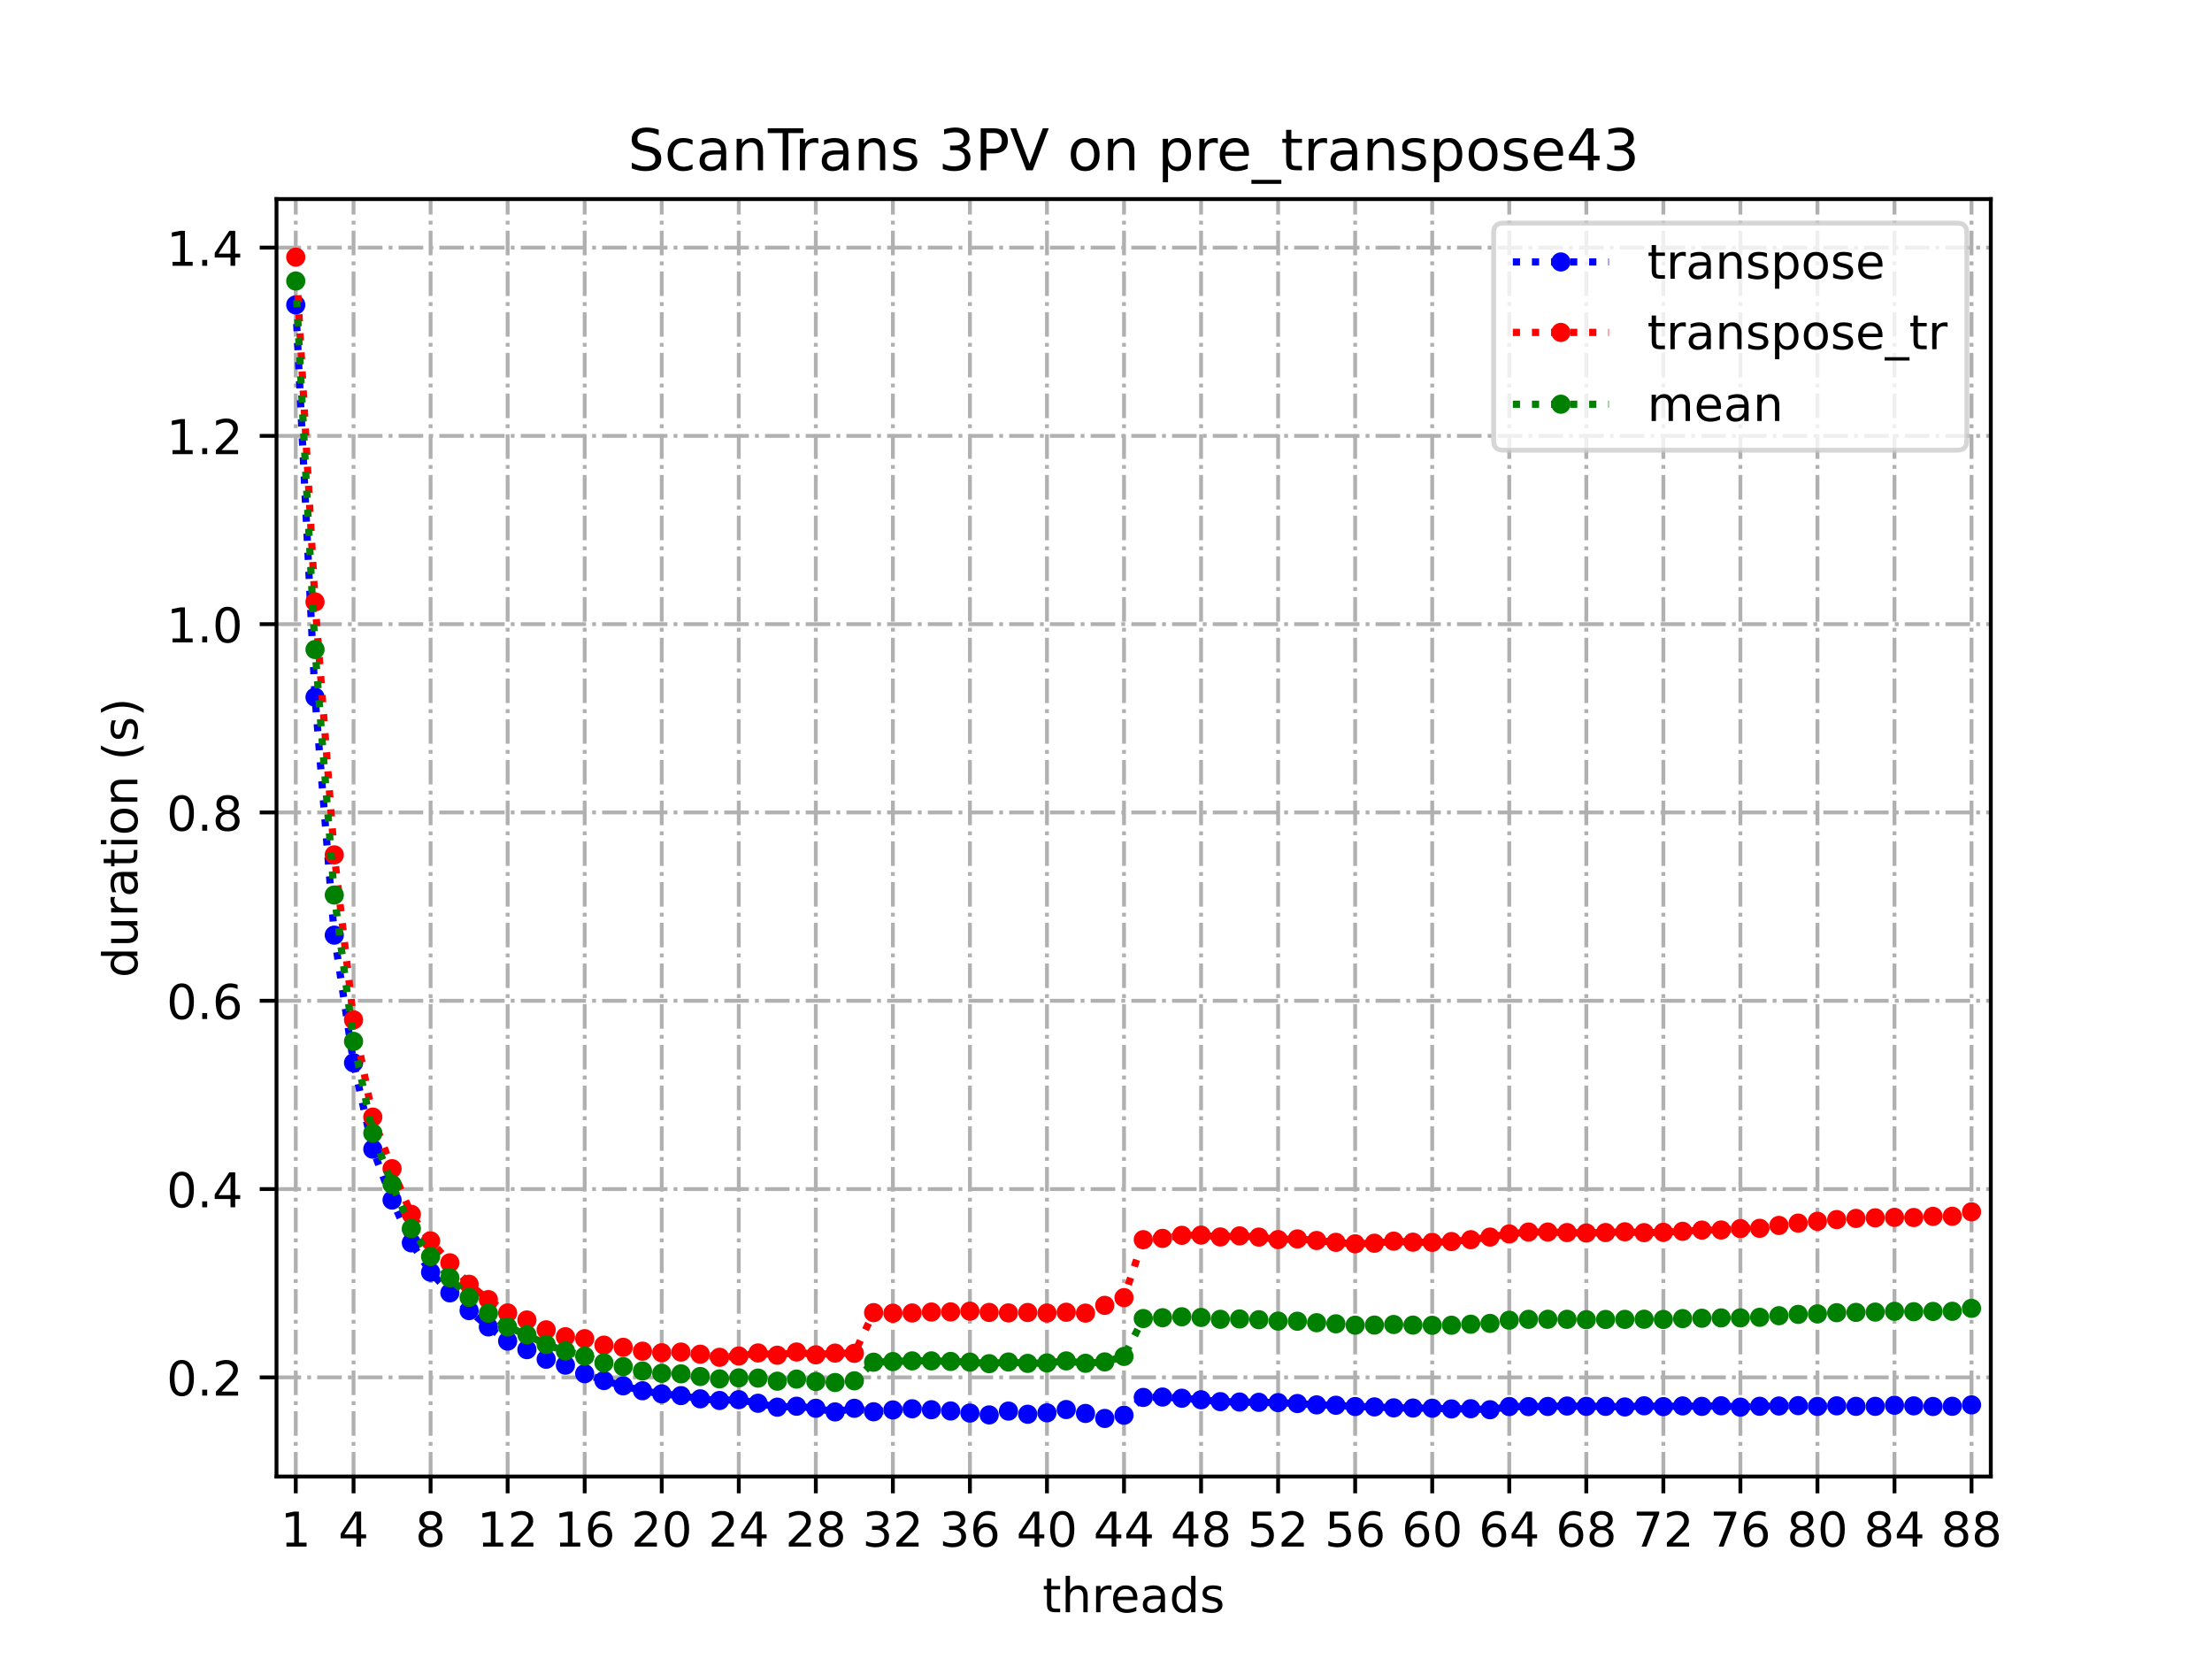 <?xml version="1.0" encoding="utf-8" standalone="no"?>
<!DOCTYPE svg PUBLIC "-//W3C//DTD SVG 1.1//EN"
  "http://www.w3.org/Graphics/SVG/1.1/DTD/svg11.dtd">
<!-- Created with matplotlib (https://matplotlib.org/) -->
<svg height="345.6pt" version="1.1" viewBox="0 0 460.8 345.6" width="460.8pt" xmlns="http://www.w3.org/2000/svg" xmlns:xlink="http://www.w3.org/1999/xlink">
 <defs>
  <style type="text/css">
*{stroke-linecap:butt;stroke-linejoin:round;}
  </style>
 </defs>
 <g id="figure_1">
  <g id="patch_1">
   <path d="M 0 345.6 
L 460.8 345.6 
L 460.8 0 
L 0 0 
z
" style="fill:#ffffff;"/>
  </g>
  <g id="axes_1">
   <g id="patch_2">
    <path d="M 57.6 307.584 
L 414.72 307.584 
L 414.72 41.472 
L 57.6 41.472 
z
" style="fill:#ffffff;"/>
   </g>
   <g id="matplotlib.axis_1">
    <g id="xtick_1">
     <g id="line2d_1">
      <path clip-path="url(#p9f1f4ecf5f)" d="M 61.613 307.584 
L 61.613 41.472 
" style="fill:none;stroke:#b0b0b0;stroke-dasharray:5.12,1.28,0.8,1.28;stroke-dashoffset:0;stroke-width:0.8;"/>
     </g>
     <g id="line2d_2">
      <defs>
       <path d="M 0 0 
L 0 3.5 
" id="m7da07a6887" style="stroke:#000000;stroke-width:0.8;"/>
      </defs>
      <g>
       <use style="stroke:#000000;stroke-width:0.8;" x="61.613" xlink:href="#m7da07a6887" y="307.584"/>
      </g>
     </g>
     <g id="text_1">
      <!-- 1 -->
      <defs>
       <path d="M 12.406 8.297 
L 28.516 8.297 
L 28.516 63.922 
L 10.984 60.406 
L 10.984 69.391 
L 28.422 72.906 
L 38.281 72.906 
L 38.281 8.297 
L 54.391 8.297 
L 54.391 0 
L 12.406 0 
z
" id="DejaVuSans-49"/>
      </defs>
      <g transform="translate(58.431 322.182)scale(0.1 -0.1)">
       <use xlink:href="#DejaVuSans-49"/>
      </g>
     </g>
    </g>
    <g id="xtick_2">
     <g id="line2d_3">
      <path clip-path="url(#p9f1f4ecf5f)" d="M 73.65 307.584 
L 73.65 41.472 
" style="fill:none;stroke:#b0b0b0;stroke-dasharray:5.12,1.28,0.8,1.28;stroke-dashoffset:0;stroke-width:0.8;"/>
     </g>
     <g id="line2d_4">
      <g>
       <use style="stroke:#000000;stroke-width:0.8;" x="73.65" xlink:href="#m7da07a6887" y="307.584"/>
      </g>
     </g>
     <g id="text_2">
      <!-- 4 -->
      <defs>
       <path d="M 37.797 64.312 
L 12.891 25.391 
L 37.797 25.391 
z
M 35.203 72.906 
L 47.609 72.906 
L 47.609 25.391 
L 58.016 25.391 
L 58.016 17.188 
L 47.609 17.188 
L 47.609 0 
L 37.797 0 
L 37.797 17.188 
L 4.891 17.188 
L 4.891 26.703 
z
" id="DejaVuSans-52"/>
      </defs>
      <g transform="translate(70.469 322.182)scale(0.1 -0.1)">
       <use xlink:href="#DejaVuSans-52"/>
      </g>
     </g>
    </g>
    <g id="xtick_3">
     <g id="line2d_5">
      <path clip-path="url(#p9f1f4ecf5f)" d="M 89.701 307.584 
L 89.701 41.472 
" style="fill:none;stroke:#b0b0b0;stroke-dasharray:5.12,1.28,0.8,1.28;stroke-dashoffset:0;stroke-width:0.8;"/>
     </g>
     <g id="line2d_6">
      <g>
       <use style="stroke:#000000;stroke-width:0.8;" x="89.701" xlink:href="#m7da07a6887" y="307.584"/>
      </g>
     </g>
     <g id="text_3">
      <!-- 8 -->
      <defs>
       <path d="M 31.781 34.625 
Q 24.75 34.625 20.719 30.859 
Q 16.703 27.094 16.703 20.516 
Q 16.703 13.922 20.719 10.156 
Q 24.75 6.391 31.781 6.391 
Q 38.812 6.391 42.859 10.172 
Q 46.922 13.969 46.922 20.516 
Q 46.922 27.094 42.891 30.859 
Q 38.875 34.625 31.781 34.625 
z
M 21.922 38.812 
Q 15.578 40.375 12.031 44.719 
Q 8.5 49.078 8.5 55.328 
Q 8.5 64.062 14.719 69.141 
Q 20.953 74.219 31.781 74.219 
Q 42.672 74.219 48.875 69.141 
Q 55.078 64.062 55.078 55.328 
Q 55.078 49.078 51.531 44.719 
Q 48 40.375 41.703 38.812 
Q 48.828 37.156 52.797 32.312 
Q 56.781 27.484 56.781 20.516 
Q 56.781 9.906 50.312 4.234 
Q 43.844 -1.422 31.781 -1.422 
Q 19.734 -1.422 13.25 4.234 
Q 6.781 9.906 6.781 20.516 
Q 6.781 27.484 10.781 32.312 
Q 14.797 37.156 21.922 38.812 
z
M 18.312 54.391 
Q 18.312 48.734 21.844 45.562 
Q 25.391 42.391 31.781 42.391 
Q 38.141 42.391 41.719 45.562 
Q 45.312 48.734 45.312 54.391 
Q 45.312 60.062 41.719 63.234 
Q 38.141 66.406 31.781 66.406 
Q 25.391 66.406 21.844 63.234 
Q 18.312 60.062 18.312 54.391 
z
" id="DejaVuSans-56"/>
      </defs>
      <g transform="translate(86.519 322.182)scale(0.1 -0.1)">
       <use xlink:href="#DejaVuSans-56"/>
      </g>
     </g>
    </g>
    <g id="xtick_4">
     <g id="line2d_7">
      <path clip-path="url(#p9f1f4ecf5f)" d="M 105.751 307.584 
L 105.751 41.472 
" style="fill:none;stroke:#b0b0b0;stroke-dasharray:5.12,1.28,0.8,1.28;stroke-dashoffset:0;stroke-width:0.8;"/>
     </g>
     <g id="line2d_8">
      <g>
       <use style="stroke:#000000;stroke-width:0.8;" x="105.751" xlink:href="#m7da07a6887" y="307.584"/>
      </g>
     </g>
     <g id="text_4">
      <!-- 12 -->
      <defs>
       <path d="M 19.188 8.297 
L 53.609 8.297 
L 53.609 0 
L 7.328 0 
L 7.328 8.297 
Q 12.938 14.109 22.625 23.891 
Q 32.328 33.688 34.812 36.531 
Q 39.547 41.844 41.422 45.531 
Q 43.312 49.219 43.312 52.781 
Q 43.312 58.594 39.234 62.25 
Q 35.156 65.922 28.609 65.922 
Q 23.969 65.922 18.812 64.312 
Q 13.672 62.703 7.812 59.422 
L 7.812 69.391 
Q 13.766 71.781 18.938 73 
Q 24.125 74.219 28.422 74.219 
Q 39.75 74.219 46.484 68.547 
Q 53.219 62.891 53.219 53.422 
Q 53.219 48.922 51.531 44.891 
Q 49.859 40.875 45.406 35.406 
Q 44.188 33.984 37.641 27.219 
Q 31.109 20.453 19.188 8.297 
z
" id="DejaVuSans-50"/>
      </defs>
      <g transform="translate(99.389 322.182)scale(0.1 -0.1)">
       <use xlink:href="#DejaVuSans-49"/>
       <use x="63.623" xlink:href="#DejaVuSans-50"/>
      </g>
     </g>
    </g>
    <g id="xtick_5">
     <g id="line2d_9">
      <path clip-path="url(#p9f1f4ecf5f)" d="M 121.801 307.584 
L 121.801 41.472 
" style="fill:none;stroke:#b0b0b0;stroke-dasharray:5.12,1.28,0.8,1.28;stroke-dashoffset:0;stroke-width:0.8;"/>
     </g>
     <g id="line2d_10">
      <g>
       <use style="stroke:#000000;stroke-width:0.8;" x="121.801" xlink:href="#m7da07a6887" y="307.584"/>
      </g>
     </g>
     <g id="text_5">
      <!-- 16 -->
      <defs>
       <path d="M 33.016 40.375 
Q 26.375 40.375 22.484 35.828 
Q 18.609 31.297 18.609 23.391 
Q 18.609 15.531 22.484 10.953 
Q 26.375 6.391 33.016 6.391 
Q 39.656 6.391 43.531 10.953 
Q 47.406 15.531 47.406 23.391 
Q 47.406 31.297 43.531 35.828 
Q 39.656 40.375 33.016 40.375 
z
M 52.594 71.297 
L 52.594 62.312 
Q 48.875 64.062 45.094 64.984 
Q 41.312 65.922 37.594 65.922 
Q 27.828 65.922 22.672 59.328 
Q 17.531 52.734 16.797 39.406 
Q 19.672 43.656 24.016 45.922 
Q 28.375 48.188 33.594 48.188 
Q 44.578 48.188 50.953 41.516 
Q 57.328 34.859 57.328 23.391 
Q 57.328 12.156 50.688 5.359 
Q 44.047 -1.422 33.016 -1.422 
Q 20.359 -1.422 13.672 8.266 
Q 6.984 17.969 6.984 36.375 
Q 6.984 53.656 15.188 63.938 
Q 23.391 74.219 37.203 74.219 
Q 40.922 74.219 44.703 73.484 
Q 48.484 72.75 52.594 71.297 
z
" id="DejaVuSans-54"/>
      </defs>
      <g transform="translate(115.439 322.182)scale(0.1 -0.1)">
       <use xlink:href="#DejaVuSans-49"/>
       <use x="63.623" xlink:href="#DejaVuSans-54"/>
      </g>
     </g>
    </g>
    <g id="xtick_6">
     <g id="line2d_11">
      <path clip-path="url(#p9f1f4ecf5f)" d="M 137.852 307.584 
L 137.852 41.472 
" style="fill:none;stroke:#b0b0b0;stroke-dasharray:5.12,1.28,0.8,1.28;stroke-dashoffset:0;stroke-width:0.8;"/>
     </g>
     <g id="line2d_12">
      <g>
       <use style="stroke:#000000;stroke-width:0.8;" x="137.852" xlink:href="#m7da07a6887" y="307.584"/>
      </g>
     </g>
     <g id="text_6">
      <!-- 20 -->
      <defs>
       <path d="M 31.781 66.406 
Q 24.172 66.406 20.328 58.906 
Q 16.5 51.422 16.5 36.375 
Q 16.5 21.391 20.328 13.891 
Q 24.172 6.391 31.781 6.391 
Q 39.453 6.391 43.281 13.891 
Q 47.125 21.391 47.125 36.375 
Q 47.125 51.422 43.281 58.906 
Q 39.453 66.406 31.781 66.406 
z
M 31.781 74.219 
Q 44.047 74.219 50.516 64.516 
Q 56.984 54.828 56.984 36.375 
Q 56.984 17.969 50.516 8.266 
Q 44.047 -1.422 31.781 -1.422 
Q 19.531 -1.422 13.062 8.266 
Q 6.594 17.969 6.594 36.375 
Q 6.594 54.828 13.062 64.516 
Q 19.531 74.219 31.781 74.219 
z
" id="DejaVuSans-48"/>
      </defs>
      <g transform="translate(131.489 322.182)scale(0.1 -0.1)">
       <use xlink:href="#DejaVuSans-50"/>
       <use x="63.623" xlink:href="#DejaVuSans-48"/>
      </g>
     </g>
    </g>
    <g id="xtick_7">
     <g id="line2d_13">
      <path clip-path="url(#p9f1f4ecf5f)" d="M 153.902 307.584 
L 153.902 41.472 
" style="fill:none;stroke:#b0b0b0;stroke-dasharray:5.12,1.28,0.8,1.28;stroke-dashoffset:0;stroke-width:0.8;"/>
     </g>
     <g id="line2d_14">
      <g>
       <use style="stroke:#000000;stroke-width:0.8;" x="153.902" xlink:href="#m7da07a6887" y="307.584"/>
      </g>
     </g>
     <g id="text_7">
      <!-- 24 -->
      <g transform="translate(147.54 322.182)scale(0.1 -0.1)">
       <use xlink:href="#DejaVuSans-50"/>
       <use x="63.623" xlink:href="#DejaVuSans-52"/>
      </g>
     </g>
    </g>
    <g id="xtick_8">
     <g id="line2d_15">
      <path clip-path="url(#p9f1f4ecf5f)" d="M 169.952 307.584 
L 169.952 41.472 
" style="fill:none;stroke:#b0b0b0;stroke-dasharray:5.12,1.28,0.8,1.28;stroke-dashoffset:0;stroke-width:0.8;"/>
     </g>
     <g id="line2d_16">
      <g>
       <use style="stroke:#000000;stroke-width:0.8;" x="169.952" xlink:href="#m7da07a6887" y="307.584"/>
      </g>
     </g>
     <g id="text_8">
      <!-- 28 -->
      <g transform="translate(163.59 322.182)scale(0.1 -0.1)">
       <use xlink:href="#DejaVuSans-50"/>
       <use x="63.623" xlink:href="#DejaVuSans-56"/>
      </g>
     </g>
    </g>
    <g id="xtick_9">
     <g id="line2d_17">
      <path clip-path="url(#p9f1f4ecf5f)" d="M 186.003 307.584 
L 186.003 41.472 
" style="fill:none;stroke:#b0b0b0;stroke-dasharray:5.12,1.28,0.8,1.28;stroke-dashoffset:0;stroke-width:0.8;"/>
     </g>
     <g id="line2d_18">
      <g>
       <use style="stroke:#000000;stroke-width:0.8;" x="186.003" xlink:href="#m7da07a6887" y="307.584"/>
      </g>
     </g>
     <g id="text_9">
      <!-- 32 -->
      <defs>
       <path d="M 40.578 39.312 
Q 47.656 37.797 51.625 33 
Q 55.609 28.219 55.609 21.188 
Q 55.609 10.406 48.188 4.484 
Q 40.766 -1.422 27.094 -1.422 
Q 22.516 -1.422 17.656 -0.516 
Q 12.797 0.391 7.625 2.203 
L 7.625 11.719 
Q 11.719 9.328 16.594 8.109 
Q 21.484 6.891 26.812 6.891 
Q 36.078 6.891 40.938 10.547 
Q 45.797 14.203 45.797 21.188 
Q 45.797 27.641 41.281 31.266 
Q 36.766 34.906 28.719 34.906 
L 20.219 34.906 
L 20.219 43.016 
L 29.109 43.016 
Q 36.375 43.016 40.234 45.922 
Q 44.094 48.828 44.094 54.297 
Q 44.094 59.906 40.109 62.906 
Q 36.141 65.922 28.719 65.922 
Q 24.656 65.922 20.016 65.031 
Q 15.375 64.156 9.812 62.312 
L 9.812 71.094 
Q 15.438 72.656 20.344 73.438 
Q 25.25 74.219 29.594 74.219 
Q 40.828 74.219 47.359 69.109 
Q 53.906 64.016 53.906 55.328 
Q 53.906 49.266 50.438 45.094 
Q 46.969 40.922 40.578 39.312 
z
" id="DejaVuSans-51"/>
      </defs>
      <g transform="translate(179.64 322.182)scale(0.1 -0.1)">
       <use xlink:href="#DejaVuSans-51"/>
       <use x="63.623" xlink:href="#DejaVuSans-50"/>
      </g>
     </g>
    </g>
    <g id="xtick_10">
     <g id="line2d_19">
      <path clip-path="url(#p9f1f4ecf5f)" d="M 202.053 307.584 
L 202.053 41.472 
" style="fill:none;stroke:#b0b0b0;stroke-dasharray:5.12,1.28,0.8,1.28;stroke-dashoffset:0;stroke-width:0.8;"/>
     </g>
     <g id="line2d_20">
      <g>
       <use style="stroke:#000000;stroke-width:0.8;" x="202.053" xlink:href="#m7da07a6887" y="307.584"/>
      </g>
     </g>
     <g id="text_10">
      <!-- 36 -->
      <g transform="translate(195.691 322.182)scale(0.1 -0.1)">
       <use xlink:href="#DejaVuSans-51"/>
       <use x="63.623" xlink:href="#DejaVuSans-54"/>
      </g>
     </g>
    </g>
    <g id="xtick_11">
     <g id="line2d_21">
      <path clip-path="url(#p9f1f4ecf5f)" d="M 218.103 307.584 
L 218.103 41.472 
" style="fill:none;stroke:#b0b0b0;stroke-dasharray:5.12,1.28,0.8,1.28;stroke-dashoffset:0;stroke-width:0.8;"/>
     </g>
     <g id="line2d_22">
      <g>
       <use style="stroke:#000000;stroke-width:0.8;" x="218.103" xlink:href="#m7da07a6887" y="307.584"/>
      </g>
     </g>
     <g id="text_11">
      <!-- 40 -->
      <g transform="translate(211.741 322.182)scale(0.1 -0.1)">
       <use xlink:href="#DejaVuSans-52"/>
       <use x="63.623" xlink:href="#DejaVuSans-48"/>
      </g>
     </g>
    </g>
    <g id="xtick_12">
     <g id="line2d_23">
      <path clip-path="url(#p9f1f4ecf5f)" d="M 234.154 307.584 
L 234.154 41.472 
" style="fill:none;stroke:#b0b0b0;stroke-dasharray:5.12,1.28,0.8,1.28;stroke-dashoffset:0;stroke-width:0.8;"/>
     </g>
     <g id="line2d_24">
      <g>
       <use style="stroke:#000000;stroke-width:0.8;" x="234.154" xlink:href="#m7da07a6887" y="307.584"/>
      </g>
     </g>
     <g id="text_12">
      <!-- 44 -->
      <g transform="translate(227.791 322.182)scale(0.1 -0.1)">
       <use xlink:href="#DejaVuSans-52"/>
       <use x="63.623" xlink:href="#DejaVuSans-52"/>
      </g>
     </g>
    </g>
    <g id="xtick_13">
     <g id="line2d_25">
      <path clip-path="url(#p9f1f4ecf5f)" d="M 250.204 307.584 
L 250.204 41.472 
" style="fill:none;stroke:#b0b0b0;stroke-dasharray:5.12,1.28,0.8,1.28;stroke-dashoffset:0;stroke-width:0.8;"/>
     </g>
     <g id="line2d_26">
      <g>
       <use style="stroke:#000000;stroke-width:0.8;" x="250.204" xlink:href="#m7da07a6887" y="307.584"/>
      </g>
     </g>
     <g id="text_13">
      <!-- 48 -->
      <g transform="translate(243.842 322.182)scale(0.1 -0.1)">
       <use xlink:href="#DejaVuSans-52"/>
       <use x="63.623" xlink:href="#DejaVuSans-56"/>
      </g>
     </g>
    </g>
    <g id="xtick_14">
     <g id="line2d_27">
      <path clip-path="url(#p9f1f4ecf5f)" d="M 266.254 307.584 
L 266.254 41.472 
" style="fill:none;stroke:#b0b0b0;stroke-dasharray:5.12,1.28,0.8,1.28;stroke-dashoffset:0;stroke-width:0.8;"/>
     </g>
     <g id="line2d_28">
      <g>
       <use style="stroke:#000000;stroke-width:0.8;" x="266.254" xlink:href="#m7da07a6887" y="307.584"/>
      </g>
     </g>
     <g id="text_14">
      <!-- 52 -->
      <defs>
       <path d="M 10.797 72.906 
L 49.516 72.906 
L 49.516 64.594 
L 19.828 64.594 
L 19.828 46.734 
Q 21.969 47.469 24.109 47.828 
Q 26.266 48.188 28.422 48.188 
Q 40.625 48.188 47.75 41.5 
Q 54.891 34.812 54.891 23.391 
Q 54.891 11.625 47.562 5.094 
Q 40.234 -1.422 26.906 -1.422 
Q 22.312 -1.422 17.547 -0.641 
Q 12.797 0.141 7.719 1.703 
L 7.719 11.625 
Q 12.109 9.234 16.797 8.062 
Q 21.484 6.891 26.703 6.891 
Q 35.156 6.891 40.078 11.328 
Q 45.016 15.766 45.016 23.391 
Q 45.016 31 40.078 35.438 
Q 35.156 39.891 26.703 39.891 
Q 22.75 39.891 18.812 39.016 
Q 14.891 38.141 10.797 36.281 
z
" id="DejaVuSans-53"/>
      </defs>
      <g transform="translate(259.892 322.182)scale(0.1 -0.1)">
       <use xlink:href="#DejaVuSans-53"/>
       <use x="63.623" xlink:href="#DejaVuSans-50"/>
      </g>
     </g>
    </g>
    <g id="xtick_15">
     <g id="line2d_29">
      <path clip-path="url(#p9f1f4ecf5f)" d="M 282.305 307.584 
L 282.305 41.472 
" style="fill:none;stroke:#b0b0b0;stroke-dasharray:5.12,1.28,0.8,1.28;stroke-dashoffset:0;stroke-width:0.8;"/>
     </g>
     <g id="line2d_30">
      <g>
       <use style="stroke:#000000;stroke-width:0.8;" x="282.305" xlink:href="#m7da07a6887" y="307.584"/>
      </g>
     </g>
     <g id="text_15">
      <!-- 56 -->
      <g transform="translate(275.942 322.182)scale(0.1 -0.1)">
       <use xlink:href="#DejaVuSans-53"/>
       <use x="63.623" xlink:href="#DejaVuSans-54"/>
      </g>
     </g>
    </g>
    <g id="xtick_16">
     <g id="line2d_31">
      <path clip-path="url(#p9f1f4ecf5f)" d="M 298.355 307.584 
L 298.355 41.472 
" style="fill:none;stroke:#b0b0b0;stroke-dasharray:5.12,1.28,0.8,1.28;stroke-dashoffset:0;stroke-width:0.8;"/>
     </g>
     <g id="line2d_32">
      <g>
       <use style="stroke:#000000;stroke-width:0.8;" x="298.355" xlink:href="#m7da07a6887" y="307.584"/>
      </g>
     </g>
     <g id="text_16">
      <!-- 60 -->
      <g transform="translate(291.993 322.182)scale(0.1 -0.1)">
       <use xlink:href="#DejaVuSans-54"/>
       <use x="63.623" xlink:href="#DejaVuSans-48"/>
      </g>
     </g>
    </g>
    <g id="xtick_17">
     <g id="line2d_33">
      <path clip-path="url(#p9f1f4ecf5f)" d="M 314.405 307.584 
L 314.405 41.472 
" style="fill:none;stroke:#b0b0b0;stroke-dasharray:5.12,1.28,0.8,1.28;stroke-dashoffset:0;stroke-width:0.8;"/>
     </g>
     <g id="line2d_34">
      <g>
       <use style="stroke:#000000;stroke-width:0.8;" x="314.405" xlink:href="#m7da07a6887" y="307.584"/>
      </g>
     </g>
     <g id="text_17">
      <!-- 64 -->
      <g transform="translate(308.043 322.182)scale(0.1 -0.1)">
       <use xlink:href="#DejaVuSans-54"/>
       <use x="63.623" xlink:href="#DejaVuSans-52"/>
      </g>
     </g>
    </g>
    <g id="xtick_18">
     <g id="line2d_35">
      <path clip-path="url(#p9f1f4ecf5f)" d="M 330.456 307.584 
L 330.456 41.472 
" style="fill:none;stroke:#b0b0b0;stroke-dasharray:5.12,1.28,0.8,1.28;stroke-dashoffset:0;stroke-width:0.8;"/>
     </g>
     <g id="line2d_36">
      <g>
       <use style="stroke:#000000;stroke-width:0.8;" x="330.456" xlink:href="#m7da07a6887" y="307.584"/>
      </g>
     </g>
     <g id="text_18">
      <!-- 68 -->
      <g transform="translate(324.093 322.182)scale(0.1 -0.1)">
       <use xlink:href="#DejaVuSans-54"/>
       <use x="63.623" xlink:href="#DejaVuSans-56"/>
      </g>
     </g>
    </g>
    <g id="xtick_19">
     <g id="line2d_37">
      <path clip-path="url(#p9f1f4ecf5f)" d="M 346.506 307.584 
L 346.506 41.472 
" style="fill:none;stroke:#b0b0b0;stroke-dasharray:5.12,1.28,0.8,1.28;stroke-dashoffset:0;stroke-width:0.8;"/>
     </g>
     <g id="line2d_38">
      <g>
       <use style="stroke:#000000;stroke-width:0.8;" x="346.506" xlink:href="#m7da07a6887" y="307.584"/>
      </g>
     </g>
     <g id="text_19">
      <!-- 72 -->
      <defs>
       <path d="M 8.203 72.906 
L 55.078 72.906 
L 55.078 68.703 
L 28.609 0 
L 18.312 0 
L 43.219 64.594 
L 8.203 64.594 
z
" id="DejaVuSans-55"/>
      </defs>
      <g transform="translate(340.144 322.182)scale(0.1 -0.1)">
       <use xlink:href="#DejaVuSans-55"/>
       <use x="63.623" xlink:href="#DejaVuSans-50"/>
      </g>
     </g>
    </g>
    <g id="xtick_20">
     <g id="line2d_39">
      <path clip-path="url(#p9f1f4ecf5f)" d="M 362.556 307.584 
L 362.556 41.472 
" style="fill:none;stroke:#b0b0b0;stroke-dasharray:5.12,1.28,0.8,1.28;stroke-dashoffset:0;stroke-width:0.8;"/>
     </g>
     <g id="line2d_40">
      <g>
       <use style="stroke:#000000;stroke-width:0.8;" x="362.556" xlink:href="#m7da07a6887" y="307.584"/>
      </g>
     </g>
     <g id="text_20">
      <!-- 76 -->
      <g transform="translate(356.194 322.182)scale(0.1 -0.1)">
       <use xlink:href="#DejaVuSans-55"/>
       <use x="63.623" xlink:href="#DejaVuSans-54"/>
      </g>
     </g>
    </g>
    <g id="xtick_21">
     <g id="line2d_41">
      <path clip-path="url(#p9f1f4ecf5f)" d="M 378.607 307.584 
L 378.607 41.472 
" style="fill:none;stroke:#b0b0b0;stroke-dasharray:5.12,1.28,0.8,1.28;stroke-dashoffset:0;stroke-width:0.8;"/>
     </g>
     <g id="line2d_42">
      <g>
       <use style="stroke:#000000;stroke-width:0.8;" x="378.607" xlink:href="#m7da07a6887" y="307.584"/>
      </g>
     </g>
     <g id="text_21">
      <!-- 80 -->
      <g transform="translate(372.244 322.182)scale(0.1 -0.1)">
       <use xlink:href="#DejaVuSans-56"/>
       <use x="63.623" xlink:href="#DejaVuSans-48"/>
      </g>
     </g>
    </g>
    <g id="xtick_22">
     <g id="line2d_43">
      <path clip-path="url(#p9f1f4ecf5f)" d="M 394.657 307.584 
L 394.657 41.472 
" style="fill:none;stroke:#b0b0b0;stroke-dasharray:5.12,1.28,0.8,1.28;stroke-dashoffset:0;stroke-width:0.8;"/>
     </g>
     <g id="line2d_44">
      <g>
       <use style="stroke:#000000;stroke-width:0.8;" x="394.657" xlink:href="#m7da07a6887" y="307.584"/>
      </g>
     </g>
     <g id="text_22">
      <!-- 84 -->
      <g transform="translate(388.295 322.182)scale(0.1 -0.1)">
       <use xlink:href="#DejaVuSans-56"/>
       <use x="63.623" xlink:href="#DejaVuSans-52"/>
      </g>
     </g>
    </g>
    <g id="xtick_23">
     <g id="line2d_45">
      <path clip-path="url(#p9f1f4ecf5f)" d="M 410.707 307.584 
L 410.707 41.472 
" style="fill:none;stroke:#b0b0b0;stroke-dasharray:5.12,1.28,0.8,1.28;stroke-dashoffset:0;stroke-width:0.8;"/>
     </g>
     <g id="line2d_46">
      <g>
       <use style="stroke:#000000;stroke-width:0.8;" x="410.707" xlink:href="#m7da07a6887" y="307.584"/>
      </g>
     </g>
     <g id="text_23">
      <!-- 88 -->
      <g transform="translate(404.345 322.182)scale(0.1 -0.1)">
       <use xlink:href="#DejaVuSans-56"/>
       <use x="63.623" xlink:href="#DejaVuSans-56"/>
      </g>
     </g>
    </g>
    <g id="text_24">
     <!-- threads -->
     <defs>
      <path d="M 18.312 70.219 
L 18.312 54.688 
L 36.812 54.688 
L 36.812 47.703 
L 18.312 47.703 
L 18.312 18.016 
Q 18.312 11.328 20.141 9.422 
Q 21.969 7.516 27.594 7.516 
L 36.812 7.516 
L 36.812 0 
L 27.594 0 
Q 17.188 0 13.234 3.875 
Q 9.281 7.766 9.281 18.016 
L 9.281 47.703 
L 2.688 47.703 
L 2.688 54.688 
L 9.281 54.688 
L 9.281 70.219 
z
" id="DejaVuSans-116"/>
      <path d="M 54.891 33.016 
L 54.891 0 
L 45.906 0 
L 45.906 32.719 
Q 45.906 40.484 42.875 44.328 
Q 39.844 48.188 33.797 48.188 
Q 26.516 48.188 22.312 43.547 
Q 18.109 38.922 18.109 30.906 
L 18.109 0 
L 9.078 0 
L 9.078 75.984 
L 18.109 75.984 
L 18.109 46.188 
Q 21.344 51.125 25.703 53.562 
Q 30.078 56 35.797 56 
Q 45.219 56 50.047 50.172 
Q 54.891 44.344 54.891 33.016 
z
" id="DejaVuSans-104"/>
      <path d="M 41.109 46.297 
Q 39.594 47.172 37.812 47.578 
Q 36.031 48 33.891 48 
Q 26.266 48 22.188 43.047 
Q 18.109 38.094 18.109 28.812 
L 18.109 0 
L 9.078 0 
L 9.078 54.688 
L 18.109 54.688 
L 18.109 46.188 
Q 20.953 51.172 25.484 53.578 
Q 30.031 56 36.531 56 
Q 37.453 56 38.578 55.875 
Q 39.703 55.766 41.062 55.516 
z
" id="DejaVuSans-114"/>
      <path d="M 56.203 29.594 
L 56.203 25.203 
L 14.891 25.203 
Q 15.484 15.922 20.484 11.062 
Q 25.484 6.203 34.422 6.203 
Q 39.594 6.203 44.453 7.469 
Q 49.312 8.734 54.109 11.281 
L 54.109 2.781 
Q 49.266 0.734 44.188 -0.344 
Q 39.109 -1.422 33.891 -1.422 
Q 20.797 -1.422 13.156 6.188 
Q 5.516 13.812 5.516 26.812 
Q 5.516 40.234 12.766 48.109 
Q 20.016 56 32.328 56 
Q 43.359 56 49.781 48.891 
Q 56.203 41.797 56.203 29.594 
z
M 47.219 32.234 
Q 47.125 39.594 43.094 43.984 
Q 39.062 48.391 32.422 48.391 
Q 24.906 48.391 20.391 44.141 
Q 15.875 39.891 15.188 32.172 
z
" id="DejaVuSans-101"/>
      <path d="M 34.281 27.484 
Q 23.391 27.484 19.188 25 
Q 14.984 22.516 14.984 16.5 
Q 14.984 11.719 18.141 8.906 
Q 21.297 6.109 26.703 6.109 
Q 34.188 6.109 38.703 11.406 
Q 43.219 16.703 43.219 25.484 
L 43.219 27.484 
z
M 52.203 31.203 
L 52.203 0 
L 43.219 0 
L 43.219 8.297 
Q 40.141 3.328 35.547 0.953 
Q 30.953 -1.422 24.312 -1.422 
Q 15.922 -1.422 10.953 3.297 
Q 6 8.016 6 15.922 
Q 6 25.141 12.172 29.828 
Q 18.359 34.516 30.609 34.516 
L 43.219 34.516 
L 43.219 35.406 
Q 43.219 41.609 39.141 45 
Q 35.062 48.391 27.688 48.391 
Q 23 48.391 18.547 47.266 
Q 14.109 46.141 10.016 43.891 
L 10.016 52.203 
Q 14.938 54.109 19.578 55.047 
Q 24.219 56 28.609 56 
Q 40.484 56 46.344 49.844 
Q 52.203 43.703 52.203 31.203 
z
" id="DejaVuSans-97"/>
      <path d="M 45.406 46.391 
L 45.406 75.984 
L 54.391 75.984 
L 54.391 0 
L 45.406 0 
L 45.406 8.203 
Q 42.578 3.328 38.25 0.953 
Q 33.938 -1.422 27.875 -1.422 
Q 17.969 -1.422 11.734 6.484 
Q 5.516 14.406 5.516 27.297 
Q 5.516 40.188 11.734 48.094 
Q 17.969 56 27.875 56 
Q 33.938 56 38.25 53.625 
Q 42.578 51.266 45.406 46.391 
z
M 14.797 27.297 
Q 14.797 17.391 18.875 11.75 
Q 22.953 6.109 30.078 6.109 
Q 37.203 6.109 41.297 11.75 
Q 45.406 17.391 45.406 27.297 
Q 45.406 37.203 41.297 42.844 
Q 37.203 48.484 30.078 48.484 
Q 22.953 48.484 18.875 42.844 
Q 14.797 37.203 14.797 27.297 
z
" id="DejaVuSans-100"/>
      <path d="M 44.281 53.078 
L 44.281 44.578 
Q 40.484 46.531 36.375 47.5 
Q 32.281 48.484 27.875 48.484 
Q 21.188 48.484 17.844 46.438 
Q 14.5 44.391 14.5 40.281 
Q 14.5 37.156 16.891 35.375 
Q 19.281 33.594 26.516 31.984 
L 29.594 31.297 
Q 39.156 29.25 43.188 25.516 
Q 47.219 21.781 47.219 15.094 
Q 47.219 7.469 41.188 3.016 
Q 35.156 -1.422 24.609 -1.422 
Q 20.219 -1.422 15.453 -0.562 
Q 10.688 0.297 5.422 2 
L 5.422 11.281 
Q 10.406 8.688 15.234 7.391 
Q 20.062 6.109 24.812 6.109 
Q 31.156 6.109 34.562 8.281 
Q 37.984 10.453 37.984 14.406 
Q 37.984 18.062 35.516 20.016 
Q 33.062 21.969 24.703 23.781 
L 21.578 24.516 
Q 13.234 26.266 9.516 29.906 
Q 5.812 33.547 5.812 39.891 
Q 5.812 47.609 11.281 51.797 
Q 16.75 56 26.812 56 
Q 31.781 56 36.172 55.266 
Q 40.578 54.547 44.281 53.078 
z
" id="DejaVuSans-115"/>
     </defs>
     <g transform="translate(217.169 335.861)scale(0.1 -0.1)">
      <use xlink:href="#DejaVuSans-116"/>
      <use x="39.209" xlink:href="#DejaVuSans-104"/>
      <use x="102.588" xlink:href="#DejaVuSans-114"/>
      <use x="141.451" xlink:href="#DejaVuSans-101"/>
      <use x="202.975" xlink:href="#DejaVuSans-97"/>
      <use x="264.254" xlink:href="#DejaVuSans-100"/>
      <use x="327.73" xlink:href="#DejaVuSans-115"/>
     </g>
    </g>
   </g>
   <g id="matplotlib.axis_2">
    <g id="ytick_1">
     <g id="line2d_47">
      <path clip-path="url(#p9f1f4ecf5f)" d="M 57.6 286.929 
L 414.72 286.929 
" style="fill:none;stroke:#b0b0b0;stroke-dasharray:5.12,1.28,0.8,1.28;stroke-dashoffset:0;stroke-width:0.8;"/>
     </g>
     <g id="line2d_48">
      <defs>
       <path d="M 0 0 
L -3.5 0 
" id="m56c69c0a5e" style="stroke:#000000;stroke-width:0.8;"/>
      </defs>
      <g>
       <use style="stroke:#000000;stroke-width:0.8;" x="57.6" xlink:href="#m56c69c0a5e" y="286.929"/>
      </g>
     </g>
     <g id="text_25">
      <!-- 0.2 -->
      <defs>
       <path d="M 10.688 12.406 
L 21 12.406 
L 21 0 
L 10.688 0 
z
" id="DejaVuSans-46"/>
      </defs>
      <g transform="translate(34.697 290.728)scale(0.1 -0.1)">
       <use xlink:href="#DejaVuSans-48"/>
       <use x="63.623" xlink:href="#DejaVuSans-46"/>
       <use x="95.41" xlink:href="#DejaVuSans-50"/>
      </g>
     </g>
    </g>
    <g id="ytick_2">
     <g id="line2d_49">
      <path clip-path="url(#p9f1f4ecf5f)" d="M 57.6 247.703 
L 414.72 247.703 
" style="fill:none;stroke:#b0b0b0;stroke-dasharray:5.12,1.28,0.8,1.28;stroke-dashoffset:0;stroke-width:0.8;"/>
     </g>
     <g id="line2d_50">
      <g>
       <use style="stroke:#000000;stroke-width:0.8;" x="57.6" xlink:href="#m56c69c0a5e" y="247.703"/>
      </g>
     </g>
     <g id="text_26">
      <!-- 0.4 -->
      <g transform="translate(34.697 251.502)scale(0.1 -0.1)">
       <use xlink:href="#DejaVuSans-48"/>
       <use x="63.623" xlink:href="#DejaVuSans-46"/>
       <use x="95.41" xlink:href="#DejaVuSans-52"/>
      </g>
     </g>
    </g>
    <g id="ytick_3">
     <g id="line2d_51">
      <path clip-path="url(#p9f1f4ecf5f)" d="M 57.6 208.478 
L 414.72 208.478 
" style="fill:none;stroke:#b0b0b0;stroke-dasharray:5.12,1.28,0.8,1.28;stroke-dashoffset:0;stroke-width:0.8;"/>
     </g>
     <g id="line2d_52">
      <g>
       <use style="stroke:#000000;stroke-width:0.8;" x="57.6" xlink:href="#m56c69c0a5e" y="208.478"/>
      </g>
     </g>
     <g id="text_27">
      <!-- 0.6 -->
      <g transform="translate(34.697 212.277)scale(0.1 -0.1)">
       <use xlink:href="#DejaVuSans-48"/>
       <use x="63.623" xlink:href="#DejaVuSans-46"/>
       <use x="95.41" xlink:href="#DejaVuSans-54"/>
      </g>
     </g>
    </g>
    <g id="ytick_4">
     <g id="line2d_53">
      <path clip-path="url(#p9f1f4ecf5f)" d="M 57.6 169.252 
L 414.72 169.252 
" style="fill:none;stroke:#b0b0b0;stroke-dasharray:5.12,1.28,0.8,1.28;stroke-dashoffset:0;stroke-width:0.8;"/>
     </g>
     <g id="line2d_54">
      <g>
       <use style="stroke:#000000;stroke-width:0.8;" x="57.6" xlink:href="#m56c69c0a5e" y="169.252"/>
      </g>
     </g>
     <g id="text_28">
      <!-- 0.8 -->
      <g transform="translate(34.697 173.051)scale(0.1 -0.1)">
       <use xlink:href="#DejaVuSans-48"/>
       <use x="63.623" xlink:href="#DejaVuSans-46"/>
       <use x="95.41" xlink:href="#DejaVuSans-56"/>
      </g>
     </g>
    </g>
    <g id="ytick_5">
     <g id="line2d_55">
      <path clip-path="url(#p9f1f4ecf5f)" d="M 57.6 130.026 
L 414.72 130.026 
" style="fill:none;stroke:#b0b0b0;stroke-dasharray:5.12,1.28,0.8,1.28;stroke-dashoffset:0;stroke-width:0.8;"/>
     </g>
     <g id="line2d_56">
      <g>
       <use style="stroke:#000000;stroke-width:0.8;" x="57.6" xlink:href="#m56c69c0a5e" y="130.026"/>
      </g>
     </g>
     <g id="text_29">
      <!-- 1.0 -->
      <g transform="translate(34.697 133.825)scale(0.1 -0.1)">
       <use xlink:href="#DejaVuSans-49"/>
       <use x="63.623" xlink:href="#DejaVuSans-46"/>
       <use x="95.41" xlink:href="#DejaVuSans-48"/>
      </g>
     </g>
    </g>
    <g id="ytick_6">
     <g id="line2d_57">
      <path clip-path="url(#p9f1f4ecf5f)" d="M 57.6 90.8 
L 414.72 90.8 
" style="fill:none;stroke:#b0b0b0;stroke-dasharray:5.12,1.28,0.8,1.28;stroke-dashoffset:0;stroke-width:0.8;"/>
     </g>
     <g id="line2d_58">
      <g>
       <use style="stroke:#000000;stroke-width:0.8;" x="57.6" xlink:href="#m56c69c0a5e" y="90.8"/>
      </g>
     </g>
     <g id="text_30">
      <!-- 1.2 -->
      <g transform="translate(34.697 94.6)scale(0.1 -0.1)">
       <use xlink:href="#DejaVuSans-49"/>
       <use x="63.623" xlink:href="#DejaVuSans-46"/>
       <use x="95.41" xlink:href="#DejaVuSans-50"/>
      </g>
     </g>
    </g>
    <g id="ytick_7">
     <g id="line2d_59">
      <path clip-path="url(#p9f1f4ecf5f)" d="M 57.6 51.575 
L 414.72 51.575 
" style="fill:none;stroke:#b0b0b0;stroke-dasharray:5.12,1.28,0.8,1.28;stroke-dashoffset:0;stroke-width:0.8;"/>
     </g>
     <g id="line2d_60">
      <g>
       <use style="stroke:#000000;stroke-width:0.8;" x="57.6" xlink:href="#m56c69c0a5e" y="51.575"/>
      </g>
     </g>
     <g id="text_31">
      <!-- 1.4 -->
      <g transform="translate(34.697 55.374)scale(0.1 -0.1)">
       <use xlink:href="#DejaVuSans-49"/>
       <use x="63.623" xlink:href="#DejaVuSans-46"/>
       <use x="95.41" xlink:href="#DejaVuSans-52"/>
      </g>
     </g>
    </g>
    <g id="text_32">
     <!-- duration (s) -->
     <defs>
      <path d="M 8.5 21.578 
L 8.5 54.688 
L 17.484 54.688 
L 17.484 21.922 
Q 17.484 14.156 20.5 10.266 
Q 23.531 6.391 29.594 6.391 
Q 36.859 6.391 41.078 11.031 
Q 45.312 15.672 45.312 23.688 
L 45.312 54.688 
L 54.297 54.688 
L 54.297 0 
L 45.312 0 
L 45.312 8.406 
Q 42.047 3.422 37.719 1 
Q 33.406 -1.422 27.688 -1.422 
Q 18.266 -1.422 13.375 4.438 
Q 8.5 10.297 8.5 21.578 
z
M 31.109 56 
z
" id="DejaVuSans-117"/>
      <path d="M 9.422 54.688 
L 18.406 54.688 
L 18.406 0 
L 9.422 0 
z
M 9.422 75.984 
L 18.406 75.984 
L 18.406 64.594 
L 9.422 64.594 
z
" id="DejaVuSans-105"/>
      <path d="M 30.609 48.391 
Q 23.391 48.391 19.188 42.75 
Q 14.984 37.109 14.984 27.297 
Q 14.984 17.484 19.156 11.844 
Q 23.344 6.203 30.609 6.203 
Q 37.797 6.203 41.984 11.859 
Q 46.188 17.531 46.188 27.297 
Q 46.188 37.016 41.984 42.703 
Q 37.797 48.391 30.609 48.391 
z
M 30.609 56 
Q 42.328 56 49.016 48.375 
Q 55.719 40.766 55.719 27.297 
Q 55.719 13.875 49.016 6.219 
Q 42.328 -1.422 30.609 -1.422 
Q 18.844 -1.422 12.172 6.219 
Q 5.516 13.875 5.516 27.297 
Q 5.516 40.766 12.172 48.375 
Q 18.844 56 30.609 56 
z
" id="DejaVuSans-111"/>
      <path d="M 54.891 33.016 
L 54.891 0 
L 45.906 0 
L 45.906 32.719 
Q 45.906 40.484 42.875 44.328 
Q 39.844 48.188 33.797 48.188 
Q 26.516 48.188 22.312 43.547 
Q 18.109 38.922 18.109 30.906 
L 18.109 0 
L 9.078 0 
L 9.078 54.688 
L 18.109 54.688 
L 18.109 46.188 
Q 21.344 51.125 25.703 53.562 
Q 30.078 56 35.797 56 
Q 45.219 56 50.047 50.172 
Q 54.891 44.344 54.891 33.016 
z
" id="DejaVuSans-110"/>
      <path id="DejaVuSans-32"/>
      <path d="M 31 75.875 
Q 24.469 64.656 21.281 53.656 
Q 18.109 42.672 18.109 31.391 
Q 18.109 20.125 21.312 9.062 
Q 24.516 -2 31 -13.188 
L 23.188 -13.188 
Q 15.875 -1.703 12.234 9.375 
Q 8.594 20.453 8.594 31.391 
Q 8.594 42.281 12.203 53.312 
Q 15.828 64.359 23.188 75.875 
z
" id="DejaVuSans-40"/>
      <path d="M 8.016 75.875 
L 15.828 75.875 
Q 23.141 64.359 26.781 53.312 
Q 30.422 42.281 30.422 31.391 
Q 30.422 20.453 26.781 9.375 
Q 23.141 -1.703 15.828 -13.188 
L 8.016 -13.188 
Q 14.5 -2 17.703 9.062 
Q 20.906 20.125 20.906 31.391 
Q 20.906 42.672 17.703 53.656 
Q 14.5 64.656 8.016 75.875 
z
" id="DejaVuSans-41"/>
     </defs>
     <g transform="translate(28.617 203.663)rotate(-90)scale(0.1 -0.1)">
      <use xlink:href="#DejaVuSans-100"/>
      <use x="63.477" xlink:href="#DejaVuSans-117"/>
      <use x="126.855" xlink:href="#DejaVuSans-114"/>
      <use x="167.969" xlink:href="#DejaVuSans-97"/>
      <use x="229.248" xlink:href="#DejaVuSans-116"/>
      <use x="268.457" xlink:href="#DejaVuSans-105"/>
      <use x="296.24" xlink:href="#DejaVuSans-111"/>
      <use x="357.422" xlink:href="#DejaVuSans-110"/>
      <use x="420.801" xlink:href="#DejaVuSans-32"/>
      <use x="452.588" xlink:href="#DejaVuSans-40"/>
      <use x="491.602" xlink:href="#DejaVuSans-115"/>
      <use x="543.701" xlink:href="#DejaVuSans-41"/>
     </g>
    </g>
   </g>
   <g id="line2d_61">
    <path clip-path="url(#p9f1f4ecf5f)" d="M 61.613 63.515 
L 65.625 145.232 
L 69.638 194.809 
L 73.65 221.404 
L 77.663 239.394 
L 81.676 249.991 
L 85.688 258.905 
L 89.701 265.024 
L 93.713 269.326 
L 97.726 273.026 
L 101.738 276.417 
L 105.751 279.379 
L 109.764 281.153 
L 113.776 283.155 
L 117.789 284.389 
L 121.801 286.164 
L 125.814 287.593 
L 129.827 288.697 
L 133.839 289.718 
L 137.852 290.374 
L 141.864 290.733 
L 145.877 291.402 
L 149.889 291.745 
L 153.902 291.578 
L 157.915 292.324 
L 161.927 293.139 
L 165.94 292.942 
L 169.952 293.37 
L 173.965 294.129 
L 177.978 293.378 
L 181.99 294.098 
L 186.003 293.714 
L 190.015 293.475 
L 194.028 293.672 
L 198.04 293.931 
L 202.053 294.369 
L 206.066 294.753 
L 210.078 293.958 
L 214.091 294.613 
L 218.103 294.318 
L 222.116 293.635 
L 226.129 294.448 
L 230.141 295.488 
L 234.154 294.817 
L 238.166 291.111 
L 242.179 291.031 
L 246.191 291.275 
L 250.204 291.597 
L 254.217 291.991 
L 258.229 292.069 
L 262.242 292.13 
L 266.254 292.188 
L 270.267 292.381 
L 274.28 292.667 
L 278.292 292.742 
L 282.305 293.008 
L 286.317 293.082 
L 290.33 293.284 
L 294.342 293.321 
L 298.355 293.359 
L 302.368 293.504 
L 306.38 293.467 
L 310.393 293.671 
L 314.405 293.01 
L 318.418 293.021 
L 322.431 292.991 
L 326.443 292.902 
L 330.456 292.97 
L 334.468 292.971 
L 338.481 293.092 
L 342.493 292.855 
L 346.506 293.023 
L 350.519 292.881 
L 354.531 292.974 
L 358.544 292.851 
L 362.556 293.129 
L 366.569 292.955 
L 370.582 292.897 
L 374.594 292.818 
L 378.607 292.984 
L 382.619 292.86 
L 386.632 292.968 
L 390.644 292.968 
L 394.657 292.738 
L 398.67 292.868 
L 402.682 292.998 
L 406.695 292.958 
L 410.707 292.662 
" style="fill:none;stroke:#0000ff;stroke-dasharray:1.5,2.475;stroke-dashoffset:0;stroke-width:1.5;"/>
    <defs>
     <path d="M 0 1.5 
C 0.398 1.5 0.779 1.342 1.061 1.061 
C 1.342 0.779 1.5 0.398 1.5 0 
C 1.5 -0.398 1.342 -0.779 1.061 -1.061 
C 0.779 -1.342 0.398 -1.5 0 -1.5 
C -0.398 -1.5 -0.779 -1.342 -1.061 -1.061 
C -1.342 -0.779 -1.5 -0.398 -1.5 0 
C -1.5 0.398 -1.342 0.779 -1.061 1.061 
C -0.779 1.342 -0.398 1.5 0 1.5 
z
" id="me32448a9a1" style="stroke:#0000ff;"/>
    </defs>
    <g clip-path="url(#p9f1f4ecf5f)">
     <use style="fill:#0000ff;stroke:#0000ff;" x="61.613" xlink:href="#me32448a9a1" y="63.515"/>
     <use style="fill:#0000ff;stroke:#0000ff;" x="65.625" xlink:href="#me32448a9a1" y="145.232"/>
     <use style="fill:#0000ff;stroke:#0000ff;" x="69.638" xlink:href="#me32448a9a1" y="194.809"/>
     <use style="fill:#0000ff;stroke:#0000ff;" x="73.65" xlink:href="#me32448a9a1" y="221.404"/>
     <use style="fill:#0000ff;stroke:#0000ff;" x="77.663" xlink:href="#me32448a9a1" y="239.394"/>
     <use style="fill:#0000ff;stroke:#0000ff;" x="81.676" xlink:href="#me32448a9a1" y="249.991"/>
     <use style="fill:#0000ff;stroke:#0000ff;" x="85.688" xlink:href="#me32448a9a1" y="258.905"/>
     <use style="fill:#0000ff;stroke:#0000ff;" x="89.701" xlink:href="#me32448a9a1" y="265.024"/>
     <use style="fill:#0000ff;stroke:#0000ff;" x="93.713" xlink:href="#me32448a9a1" y="269.326"/>
     <use style="fill:#0000ff;stroke:#0000ff;" x="97.726" xlink:href="#me32448a9a1" y="273.026"/>
     <use style="fill:#0000ff;stroke:#0000ff;" x="101.738" xlink:href="#me32448a9a1" y="276.417"/>
     <use style="fill:#0000ff;stroke:#0000ff;" x="105.751" xlink:href="#me32448a9a1" y="279.379"/>
     <use style="fill:#0000ff;stroke:#0000ff;" x="109.764" xlink:href="#me32448a9a1" y="281.153"/>
     <use style="fill:#0000ff;stroke:#0000ff;" x="113.776" xlink:href="#me32448a9a1" y="283.155"/>
     <use style="fill:#0000ff;stroke:#0000ff;" x="117.789" xlink:href="#me32448a9a1" y="284.389"/>
     <use style="fill:#0000ff;stroke:#0000ff;" x="121.801" xlink:href="#me32448a9a1" y="286.164"/>
     <use style="fill:#0000ff;stroke:#0000ff;" x="125.814" xlink:href="#me32448a9a1" y="287.593"/>
     <use style="fill:#0000ff;stroke:#0000ff;" x="129.827" xlink:href="#me32448a9a1" y="288.697"/>
     <use style="fill:#0000ff;stroke:#0000ff;" x="133.839" xlink:href="#me32448a9a1" y="289.718"/>
     <use style="fill:#0000ff;stroke:#0000ff;" x="137.852" xlink:href="#me32448a9a1" y="290.374"/>
     <use style="fill:#0000ff;stroke:#0000ff;" x="141.864" xlink:href="#me32448a9a1" y="290.733"/>
     <use style="fill:#0000ff;stroke:#0000ff;" x="145.877" xlink:href="#me32448a9a1" y="291.402"/>
     <use style="fill:#0000ff;stroke:#0000ff;" x="149.889" xlink:href="#me32448a9a1" y="291.745"/>
     <use style="fill:#0000ff;stroke:#0000ff;" x="153.902" xlink:href="#me32448a9a1" y="291.578"/>
     <use style="fill:#0000ff;stroke:#0000ff;" x="157.915" xlink:href="#me32448a9a1" y="292.324"/>
     <use style="fill:#0000ff;stroke:#0000ff;" x="161.927" xlink:href="#me32448a9a1" y="293.139"/>
     <use style="fill:#0000ff;stroke:#0000ff;" x="165.94" xlink:href="#me32448a9a1" y="292.942"/>
     <use style="fill:#0000ff;stroke:#0000ff;" x="169.952" xlink:href="#me32448a9a1" y="293.37"/>
     <use style="fill:#0000ff;stroke:#0000ff;" x="173.965" xlink:href="#me32448a9a1" y="294.129"/>
     <use style="fill:#0000ff;stroke:#0000ff;" x="177.978" xlink:href="#me32448a9a1" y="293.378"/>
     <use style="fill:#0000ff;stroke:#0000ff;" x="181.99" xlink:href="#me32448a9a1" y="294.098"/>
     <use style="fill:#0000ff;stroke:#0000ff;" x="186.003" xlink:href="#me32448a9a1" y="293.714"/>
     <use style="fill:#0000ff;stroke:#0000ff;" x="190.015" xlink:href="#me32448a9a1" y="293.475"/>
     <use style="fill:#0000ff;stroke:#0000ff;" x="194.028" xlink:href="#me32448a9a1" y="293.672"/>
     <use style="fill:#0000ff;stroke:#0000ff;" x="198.04" xlink:href="#me32448a9a1" y="293.931"/>
     <use style="fill:#0000ff;stroke:#0000ff;" x="202.053" xlink:href="#me32448a9a1" y="294.369"/>
     <use style="fill:#0000ff;stroke:#0000ff;" x="206.066" xlink:href="#me32448a9a1" y="294.753"/>
     <use style="fill:#0000ff;stroke:#0000ff;" x="210.078" xlink:href="#me32448a9a1" y="293.958"/>
     <use style="fill:#0000ff;stroke:#0000ff;" x="214.091" xlink:href="#me32448a9a1" y="294.613"/>
     <use style="fill:#0000ff;stroke:#0000ff;" x="218.103" xlink:href="#me32448a9a1" y="294.318"/>
     <use style="fill:#0000ff;stroke:#0000ff;" x="222.116" xlink:href="#me32448a9a1" y="293.635"/>
     <use style="fill:#0000ff;stroke:#0000ff;" x="226.129" xlink:href="#me32448a9a1" y="294.448"/>
     <use style="fill:#0000ff;stroke:#0000ff;" x="230.141" xlink:href="#me32448a9a1" y="295.488"/>
     <use style="fill:#0000ff;stroke:#0000ff;" x="234.154" xlink:href="#me32448a9a1" y="294.817"/>
     <use style="fill:#0000ff;stroke:#0000ff;" x="238.166" xlink:href="#me32448a9a1" y="291.111"/>
     <use style="fill:#0000ff;stroke:#0000ff;" x="242.179" xlink:href="#me32448a9a1" y="291.031"/>
     <use style="fill:#0000ff;stroke:#0000ff;" x="246.191" xlink:href="#me32448a9a1" y="291.275"/>
     <use style="fill:#0000ff;stroke:#0000ff;" x="250.204" xlink:href="#me32448a9a1" y="291.597"/>
     <use style="fill:#0000ff;stroke:#0000ff;" x="254.217" xlink:href="#me32448a9a1" y="291.991"/>
     <use style="fill:#0000ff;stroke:#0000ff;" x="258.229" xlink:href="#me32448a9a1" y="292.069"/>
     <use style="fill:#0000ff;stroke:#0000ff;" x="262.242" xlink:href="#me32448a9a1" y="292.13"/>
     <use style="fill:#0000ff;stroke:#0000ff;" x="266.254" xlink:href="#me32448a9a1" y="292.188"/>
     <use style="fill:#0000ff;stroke:#0000ff;" x="270.267" xlink:href="#me32448a9a1" y="292.381"/>
     <use style="fill:#0000ff;stroke:#0000ff;" x="274.28" xlink:href="#me32448a9a1" y="292.667"/>
     <use style="fill:#0000ff;stroke:#0000ff;" x="278.292" xlink:href="#me32448a9a1" y="292.742"/>
     <use style="fill:#0000ff;stroke:#0000ff;" x="282.305" xlink:href="#me32448a9a1" y="293.008"/>
     <use style="fill:#0000ff;stroke:#0000ff;" x="286.317" xlink:href="#me32448a9a1" y="293.082"/>
     <use style="fill:#0000ff;stroke:#0000ff;" x="290.33" xlink:href="#me32448a9a1" y="293.284"/>
     <use style="fill:#0000ff;stroke:#0000ff;" x="294.342" xlink:href="#me32448a9a1" y="293.321"/>
     <use style="fill:#0000ff;stroke:#0000ff;" x="298.355" xlink:href="#me32448a9a1" y="293.359"/>
     <use style="fill:#0000ff;stroke:#0000ff;" x="302.368" xlink:href="#me32448a9a1" y="293.504"/>
     <use style="fill:#0000ff;stroke:#0000ff;" x="306.38" xlink:href="#me32448a9a1" y="293.467"/>
     <use style="fill:#0000ff;stroke:#0000ff;" x="310.393" xlink:href="#me32448a9a1" y="293.671"/>
     <use style="fill:#0000ff;stroke:#0000ff;" x="314.405" xlink:href="#me32448a9a1" y="293.01"/>
     <use style="fill:#0000ff;stroke:#0000ff;" x="318.418" xlink:href="#me32448a9a1" y="293.021"/>
     <use style="fill:#0000ff;stroke:#0000ff;" x="322.431" xlink:href="#me32448a9a1" y="292.991"/>
     <use style="fill:#0000ff;stroke:#0000ff;" x="326.443" xlink:href="#me32448a9a1" y="292.902"/>
     <use style="fill:#0000ff;stroke:#0000ff;" x="330.456" xlink:href="#me32448a9a1" y="292.97"/>
     <use style="fill:#0000ff;stroke:#0000ff;" x="334.468" xlink:href="#me32448a9a1" y="292.971"/>
     <use style="fill:#0000ff;stroke:#0000ff;" x="338.481" xlink:href="#me32448a9a1" y="293.092"/>
     <use style="fill:#0000ff;stroke:#0000ff;" x="342.493" xlink:href="#me32448a9a1" y="292.855"/>
     <use style="fill:#0000ff;stroke:#0000ff;" x="346.506" xlink:href="#me32448a9a1" y="293.023"/>
     <use style="fill:#0000ff;stroke:#0000ff;" x="350.519" xlink:href="#me32448a9a1" y="292.881"/>
     <use style="fill:#0000ff;stroke:#0000ff;" x="354.531" xlink:href="#me32448a9a1" y="292.974"/>
     <use style="fill:#0000ff;stroke:#0000ff;" x="358.544" xlink:href="#me32448a9a1" y="292.851"/>
     <use style="fill:#0000ff;stroke:#0000ff;" x="362.556" xlink:href="#me32448a9a1" y="293.129"/>
     <use style="fill:#0000ff;stroke:#0000ff;" x="366.569" xlink:href="#me32448a9a1" y="292.955"/>
     <use style="fill:#0000ff;stroke:#0000ff;" x="370.582" xlink:href="#me32448a9a1" y="292.897"/>
     <use style="fill:#0000ff;stroke:#0000ff;" x="374.594" xlink:href="#me32448a9a1" y="292.818"/>
     <use style="fill:#0000ff;stroke:#0000ff;" x="378.607" xlink:href="#me32448a9a1" y="292.984"/>
     <use style="fill:#0000ff;stroke:#0000ff;" x="382.619" xlink:href="#me32448a9a1" y="292.86"/>
     <use style="fill:#0000ff;stroke:#0000ff;" x="386.632" xlink:href="#me32448a9a1" y="292.968"/>
     <use style="fill:#0000ff;stroke:#0000ff;" x="390.644" xlink:href="#me32448a9a1" y="292.968"/>
     <use style="fill:#0000ff;stroke:#0000ff;" x="394.657" xlink:href="#me32448a9a1" y="292.738"/>
     <use style="fill:#0000ff;stroke:#0000ff;" x="398.67" xlink:href="#me32448a9a1" y="292.868"/>
     <use style="fill:#0000ff;stroke:#0000ff;" x="402.682" xlink:href="#me32448a9a1" y="292.998"/>
     <use style="fill:#0000ff;stroke:#0000ff;" x="406.695" xlink:href="#me32448a9a1" y="292.958"/>
     <use style="fill:#0000ff;stroke:#0000ff;" x="410.707" xlink:href="#me32448a9a1" y="292.662"/>
    </g>
   </g>
   <g id="line2d_62">
    <path clip-path="url(#p9f1f4ecf5f)" d="M 61.613 53.568 
L 65.625 125.387 
L 69.638 178.087 
L 73.65 212.457 
L 77.663 232.712 
L 81.676 243.457 
L 85.688 252.967 
L 89.701 258.507 
L 93.713 263.066 
L 97.726 267.537 
L 101.738 270.735 
L 105.751 273.507 
L 109.764 274.975 
L 113.776 277.029 
L 117.789 278.464 
L 121.801 278.872 
L 125.814 280.217 
L 129.827 280.672 
L 133.839 281.477 
L 137.852 281.797 
L 141.864 281.66 
L 145.877 282.105 
L 149.889 282.749 
L 153.902 282.48 
L 157.915 281.842 
L 161.927 282.314 
L 165.94 281.643 
L 169.952 282.232 
L 173.965 281.877 
L 177.978 281.924 
L 181.99 273.445 
L 186.003 273.567 
L 190.015 273.517 
L 194.028 273.32 
L 198.04 273.292 
L 202.053 273.14 
L 206.066 273.404 
L 210.078 273.5 
L 214.091 273.418 
L 218.103 273.528 
L 222.116 273.364 
L 226.129 273.547 
L 230.141 271.931 
L 234.154 270.319 
L 238.166 258.245 
L 242.179 257.98 
L 246.191 257.34 
L 250.204 257.295 
L 254.217 257.679 
L 258.229 257.458 
L 262.242 257.71 
L 266.254 258.227 
L 270.267 258.091 
L 274.28 258.419 
L 278.292 258.802 
L 282.305 259.111 
L 286.317 258.989 
L 290.33 258.553 
L 294.342 258.767 
L 298.355 258.801 
L 302.368 258.637 
L 306.38 258.25 
L 310.393 257.704 
L 314.405 257.049 
L 318.418 256.66 
L 322.431 256.658 
L 326.443 256.766 
L 330.456 256.856 
L 334.468 256.763 
L 338.481 256.607 
L 342.493 256.782 
L 346.506 256.711 
L 350.519 256.505 
L 354.531 256.249 
L 358.544 256.23 
L 362.556 255.941 
L 366.569 255.881 
L 370.582 255.278 
L 374.594 254.798 
L 378.607 254.42 
L 382.619 254.06 
L 386.632 253.82 
L 390.644 253.699 
L 394.657 253.602 
L 398.67 253.633 
L 402.682 253.393 
L 406.695 253.374 
L 410.707 252.443 
" style="fill:none;stroke:#ff0000;stroke-dasharray:1.5,2.475;stroke-dashoffset:0;stroke-width:1.5;"/>
    <defs>
     <path d="M 0 1.5 
C 0.398 1.5 0.779 1.342 1.061 1.061 
C 1.342 0.779 1.5 0.398 1.5 0 
C 1.5 -0.398 1.342 -0.779 1.061 -1.061 
C 0.779 -1.342 0.398 -1.5 0 -1.5 
C -0.398 -1.5 -0.779 -1.342 -1.061 -1.061 
C -1.342 -0.779 -1.5 -0.398 -1.5 0 
C -1.5 0.398 -1.342 0.779 -1.061 1.061 
C -0.779 1.342 -0.398 1.5 0 1.5 
z
" id="m8ab397fac4" style="stroke:#ff0000;"/>
    </defs>
    <g clip-path="url(#p9f1f4ecf5f)">
     <use style="fill:#ff0000;stroke:#ff0000;" x="61.613" xlink:href="#m8ab397fac4" y="53.568"/>
     <use style="fill:#ff0000;stroke:#ff0000;" x="65.625" xlink:href="#m8ab397fac4" y="125.387"/>
     <use style="fill:#ff0000;stroke:#ff0000;" x="69.638" xlink:href="#m8ab397fac4" y="178.087"/>
     <use style="fill:#ff0000;stroke:#ff0000;" x="73.65" xlink:href="#m8ab397fac4" y="212.457"/>
     <use style="fill:#ff0000;stroke:#ff0000;" x="77.663" xlink:href="#m8ab397fac4" y="232.712"/>
     <use style="fill:#ff0000;stroke:#ff0000;" x="81.676" xlink:href="#m8ab397fac4" y="243.457"/>
     <use style="fill:#ff0000;stroke:#ff0000;" x="85.688" xlink:href="#m8ab397fac4" y="252.967"/>
     <use style="fill:#ff0000;stroke:#ff0000;" x="89.701" xlink:href="#m8ab397fac4" y="258.507"/>
     <use style="fill:#ff0000;stroke:#ff0000;" x="93.713" xlink:href="#m8ab397fac4" y="263.066"/>
     <use style="fill:#ff0000;stroke:#ff0000;" x="97.726" xlink:href="#m8ab397fac4" y="267.537"/>
     <use style="fill:#ff0000;stroke:#ff0000;" x="101.738" xlink:href="#m8ab397fac4" y="270.735"/>
     <use style="fill:#ff0000;stroke:#ff0000;" x="105.751" xlink:href="#m8ab397fac4" y="273.507"/>
     <use style="fill:#ff0000;stroke:#ff0000;" x="109.764" xlink:href="#m8ab397fac4" y="274.975"/>
     <use style="fill:#ff0000;stroke:#ff0000;" x="113.776" xlink:href="#m8ab397fac4" y="277.029"/>
     <use style="fill:#ff0000;stroke:#ff0000;" x="117.789" xlink:href="#m8ab397fac4" y="278.464"/>
     <use style="fill:#ff0000;stroke:#ff0000;" x="121.801" xlink:href="#m8ab397fac4" y="278.872"/>
     <use style="fill:#ff0000;stroke:#ff0000;" x="125.814" xlink:href="#m8ab397fac4" y="280.217"/>
     <use style="fill:#ff0000;stroke:#ff0000;" x="129.827" xlink:href="#m8ab397fac4" y="280.672"/>
     <use style="fill:#ff0000;stroke:#ff0000;" x="133.839" xlink:href="#m8ab397fac4" y="281.477"/>
     <use style="fill:#ff0000;stroke:#ff0000;" x="137.852" xlink:href="#m8ab397fac4" y="281.797"/>
     <use style="fill:#ff0000;stroke:#ff0000;" x="141.864" xlink:href="#m8ab397fac4" y="281.66"/>
     <use style="fill:#ff0000;stroke:#ff0000;" x="145.877" xlink:href="#m8ab397fac4" y="282.105"/>
     <use style="fill:#ff0000;stroke:#ff0000;" x="149.889" xlink:href="#m8ab397fac4" y="282.749"/>
     <use style="fill:#ff0000;stroke:#ff0000;" x="153.902" xlink:href="#m8ab397fac4" y="282.48"/>
     <use style="fill:#ff0000;stroke:#ff0000;" x="157.915" xlink:href="#m8ab397fac4" y="281.842"/>
     <use style="fill:#ff0000;stroke:#ff0000;" x="161.927" xlink:href="#m8ab397fac4" y="282.314"/>
     <use style="fill:#ff0000;stroke:#ff0000;" x="165.94" xlink:href="#m8ab397fac4" y="281.643"/>
     <use style="fill:#ff0000;stroke:#ff0000;" x="169.952" xlink:href="#m8ab397fac4" y="282.232"/>
     <use style="fill:#ff0000;stroke:#ff0000;" x="173.965" xlink:href="#m8ab397fac4" y="281.877"/>
     <use style="fill:#ff0000;stroke:#ff0000;" x="177.978" xlink:href="#m8ab397fac4" y="281.924"/>
     <use style="fill:#ff0000;stroke:#ff0000;" x="181.99" xlink:href="#m8ab397fac4" y="273.445"/>
     <use style="fill:#ff0000;stroke:#ff0000;" x="186.003" xlink:href="#m8ab397fac4" y="273.567"/>
     <use style="fill:#ff0000;stroke:#ff0000;" x="190.015" xlink:href="#m8ab397fac4" y="273.517"/>
     <use style="fill:#ff0000;stroke:#ff0000;" x="194.028" xlink:href="#m8ab397fac4" y="273.32"/>
     <use style="fill:#ff0000;stroke:#ff0000;" x="198.04" xlink:href="#m8ab397fac4" y="273.292"/>
     <use style="fill:#ff0000;stroke:#ff0000;" x="202.053" xlink:href="#m8ab397fac4" y="273.14"/>
     <use style="fill:#ff0000;stroke:#ff0000;" x="206.066" xlink:href="#m8ab397fac4" y="273.404"/>
     <use style="fill:#ff0000;stroke:#ff0000;" x="210.078" xlink:href="#m8ab397fac4" y="273.5"/>
     <use style="fill:#ff0000;stroke:#ff0000;" x="214.091" xlink:href="#m8ab397fac4" y="273.418"/>
     <use style="fill:#ff0000;stroke:#ff0000;" x="218.103" xlink:href="#m8ab397fac4" y="273.528"/>
     <use style="fill:#ff0000;stroke:#ff0000;" x="222.116" xlink:href="#m8ab397fac4" y="273.364"/>
     <use style="fill:#ff0000;stroke:#ff0000;" x="226.129" xlink:href="#m8ab397fac4" y="273.547"/>
     <use style="fill:#ff0000;stroke:#ff0000;" x="230.141" xlink:href="#m8ab397fac4" y="271.931"/>
     <use style="fill:#ff0000;stroke:#ff0000;" x="234.154" xlink:href="#m8ab397fac4" y="270.319"/>
     <use style="fill:#ff0000;stroke:#ff0000;" x="238.166" xlink:href="#m8ab397fac4" y="258.245"/>
     <use style="fill:#ff0000;stroke:#ff0000;" x="242.179" xlink:href="#m8ab397fac4" y="257.98"/>
     <use style="fill:#ff0000;stroke:#ff0000;" x="246.191" xlink:href="#m8ab397fac4" y="257.34"/>
     <use style="fill:#ff0000;stroke:#ff0000;" x="250.204" xlink:href="#m8ab397fac4" y="257.295"/>
     <use style="fill:#ff0000;stroke:#ff0000;" x="254.217" xlink:href="#m8ab397fac4" y="257.679"/>
     <use style="fill:#ff0000;stroke:#ff0000;" x="258.229" xlink:href="#m8ab397fac4" y="257.458"/>
     <use style="fill:#ff0000;stroke:#ff0000;" x="262.242" xlink:href="#m8ab397fac4" y="257.71"/>
     <use style="fill:#ff0000;stroke:#ff0000;" x="266.254" xlink:href="#m8ab397fac4" y="258.227"/>
     <use style="fill:#ff0000;stroke:#ff0000;" x="270.267" xlink:href="#m8ab397fac4" y="258.091"/>
     <use style="fill:#ff0000;stroke:#ff0000;" x="274.28" xlink:href="#m8ab397fac4" y="258.419"/>
     <use style="fill:#ff0000;stroke:#ff0000;" x="278.292" xlink:href="#m8ab397fac4" y="258.802"/>
     <use style="fill:#ff0000;stroke:#ff0000;" x="282.305" xlink:href="#m8ab397fac4" y="259.111"/>
     <use style="fill:#ff0000;stroke:#ff0000;" x="286.317" xlink:href="#m8ab397fac4" y="258.989"/>
     <use style="fill:#ff0000;stroke:#ff0000;" x="290.33" xlink:href="#m8ab397fac4" y="258.553"/>
     <use style="fill:#ff0000;stroke:#ff0000;" x="294.342" xlink:href="#m8ab397fac4" y="258.767"/>
     <use style="fill:#ff0000;stroke:#ff0000;" x="298.355" xlink:href="#m8ab397fac4" y="258.801"/>
     <use style="fill:#ff0000;stroke:#ff0000;" x="302.368" xlink:href="#m8ab397fac4" y="258.637"/>
     <use style="fill:#ff0000;stroke:#ff0000;" x="306.38" xlink:href="#m8ab397fac4" y="258.25"/>
     <use style="fill:#ff0000;stroke:#ff0000;" x="310.393" xlink:href="#m8ab397fac4" y="257.704"/>
     <use style="fill:#ff0000;stroke:#ff0000;" x="314.405" xlink:href="#m8ab397fac4" y="257.049"/>
     <use style="fill:#ff0000;stroke:#ff0000;" x="318.418" xlink:href="#m8ab397fac4" y="256.66"/>
     <use style="fill:#ff0000;stroke:#ff0000;" x="322.431" xlink:href="#m8ab397fac4" y="256.658"/>
     <use style="fill:#ff0000;stroke:#ff0000;" x="326.443" xlink:href="#m8ab397fac4" y="256.766"/>
     <use style="fill:#ff0000;stroke:#ff0000;" x="330.456" xlink:href="#m8ab397fac4" y="256.856"/>
     <use style="fill:#ff0000;stroke:#ff0000;" x="334.468" xlink:href="#m8ab397fac4" y="256.763"/>
     <use style="fill:#ff0000;stroke:#ff0000;" x="338.481" xlink:href="#m8ab397fac4" y="256.607"/>
     <use style="fill:#ff0000;stroke:#ff0000;" x="342.493" xlink:href="#m8ab397fac4" y="256.782"/>
     <use style="fill:#ff0000;stroke:#ff0000;" x="346.506" xlink:href="#m8ab397fac4" y="256.711"/>
     <use style="fill:#ff0000;stroke:#ff0000;" x="350.519" xlink:href="#m8ab397fac4" y="256.505"/>
     <use style="fill:#ff0000;stroke:#ff0000;" x="354.531" xlink:href="#m8ab397fac4" y="256.249"/>
     <use style="fill:#ff0000;stroke:#ff0000;" x="358.544" xlink:href="#m8ab397fac4" y="256.23"/>
     <use style="fill:#ff0000;stroke:#ff0000;" x="362.556" xlink:href="#m8ab397fac4" y="255.941"/>
     <use style="fill:#ff0000;stroke:#ff0000;" x="366.569" xlink:href="#m8ab397fac4" y="255.881"/>
     <use style="fill:#ff0000;stroke:#ff0000;" x="370.582" xlink:href="#m8ab397fac4" y="255.278"/>
     <use style="fill:#ff0000;stroke:#ff0000;" x="374.594" xlink:href="#m8ab397fac4" y="254.798"/>
     <use style="fill:#ff0000;stroke:#ff0000;" x="378.607" xlink:href="#m8ab397fac4" y="254.42"/>
     <use style="fill:#ff0000;stroke:#ff0000;" x="382.619" xlink:href="#m8ab397fac4" y="254.06"/>
     <use style="fill:#ff0000;stroke:#ff0000;" x="386.632" xlink:href="#m8ab397fac4" y="253.82"/>
     <use style="fill:#ff0000;stroke:#ff0000;" x="390.644" xlink:href="#m8ab397fac4" y="253.699"/>
     <use style="fill:#ff0000;stroke:#ff0000;" x="394.657" xlink:href="#m8ab397fac4" y="253.602"/>
     <use style="fill:#ff0000;stroke:#ff0000;" x="398.67" xlink:href="#m8ab397fac4" y="253.633"/>
     <use style="fill:#ff0000;stroke:#ff0000;" x="402.682" xlink:href="#m8ab397fac4" y="253.393"/>
     <use style="fill:#ff0000;stroke:#ff0000;" x="406.695" xlink:href="#m8ab397fac4" y="253.374"/>
     <use style="fill:#ff0000;stroke:#ff0000;" x="410.707" xlink:href="#m8ab397fac4" y="252.443"/>
    </g>
   </g>
   <g id="line2d_63">
    <path clip-path="url(#p9f1f4ecf5f)" d="M 61.613 58.542 
L 65.625 135.309 
L 69.638 186.448 
L 73.65 216.931 
L 77.663 236.053 
L 81.676 246.724 
L 85.688 255.936 
L 89.701 261.765 
L 93.713 266.196 
L 97.726 270.281 
L 101.738 273.576 
L 105.751 276.443 
L 109.764 278.064 
L 113.776 280.092 
L 117.789 281.426 
L 121.801 282.518 
L 125.814 283.905 
L 129.827 284.685 
L 133.839 285.598 
L 137.852 286.085 
L 141.864 286.197 
L 145.877 286.753 
L 149.889 287.247 
L 153.902 287.029 
L 157.915 287.083 
L 161.927 287.727 
L 165.94 287.292 
L 169.952 287.801 
L 173.965 288.003 
L 177.978 287.651 
L 181.99 283.771 
L 186.003 283.64 
L 190.015 283.496 
L 194.028 283.496 
L 198.04 283.611 
L 202.053 283.754 
L 206.066 284.078 
L 210.078 283.729 
L 214.091 284.016 
L 218.103 283.923 
L 222.116 283.499 
L 226.129 283.998 
L 230.141 283.71 
L 234.154 282.568 
L 238.166 274.678 
L 242.179 274.505 
L 246.191 274.308 
L 250.204 274.446 
L 254.217 274.835 
L 258.229 274.764 
L 262.242 274.92 
L 266.254 275.208 
L 270.267 275.236 
L 274.28 275.543 
L 278.292 275.772 
L 282.305 276.059 
L 286.317 276.035 
L 290.33 275.919 
L 294.342 276.044 
L 298.355 276.08 
L 302.368 276.07 
L 306.38 275.858 
L 310.393 275.688 
L 314.405 275.03 
L 318.418 274.841 
L 322.431 274.825 
L 326.443 274.834 
L 330.456 274.913 
L 334.468 274.867 
L 338.481 274.849 
L 342.493 274.818 
L 346.506 274.867 
L 350.519 274.693 
L 354.531 274.612 
L 358.544 274.541 
L 362.556 274.535 
L 366.569 274.418 
L 370.582 274.087 
L 374.594 273.808 
L 378.607 273.702 
L 382.619 273.46 
L 386.632 273.394 
L 390.644 273.334 
L 394.657 273.17 
L 398.67 273.251 
L 402.682 273.196 
L 406.695 273.166 
L 410.707 272.552 
" style="fill:none;stroke:#008000;stroke-dasharray:1.5,2.475;stroke-dashoffset:0;stroke-width:1.5;"/>
    <defs>
     <path d="M 0 1.5 
C 0.398 1.5 0.779 1.342 1.061 1.061 
C 1.342 0.779 1.5 0.398 1.5 0 
C 1.5 -0.398 1.342 -0.779 1.061 -1.061 
C 0.779 -1.342 0.398 -1.5 0 -1.5 
C -0.398 -1.5 -0.779 -1.342 -1.061 -1.061 
C -1.342 -0.779 -1.5 -0.398 -1.5 0 
C -1.5 0.398 -1.342 0.779 -1.061 1.061 
C -0.779 1.342 -0.398 1.5 0 1.5 
z
" id="m15c5eb35c4" style="stroke:#008000;"/>
    </defs>
    <g clip-path="url(#p9f1f4ecf5f)">
     <use style="fill:#008000;stroke:#008000;" x="61.613" xlink:href="#m15c5eb35c4" y="58.542"/>
     <use style="fill:#008000;stroke:#008000;" x="65.625" xlink:href="#m15c5eb35c4" y="135.309"/>
     <use style="fill:#008000;stroke:#008000;" x="69.638" xlink:href="#m15c5eb35c4" y="186.448"/>
     <use style="fill:#008000;stroke:#008000;" x="73.65" xlink:href="#m15c5eb35c4" y="216.931"/>
     <use style="fill:#008000;stroke:#008000;" x="77.663" xlink:href="#m15c5eb35c4" y="236.053"/>
     <use style="fill:#008000;stroke:#008000;" x="81.676" xlink:href="#m15c5eb35c4" y="246.724"/>
     <use style="fill:#008000;stroke:#008000;" x="85.688" xlink:href="#m15c5eb35c4" y="255.936"/>
     <use style="fill:#008000;stroke:#008000;" x="89.701" xlink:href="#m15c5eb35c4" y="261.765"/>
     <use style="fill:#008000;stroke:#008000;" x="93.713" xlink:href="#m15c5eb35c4" y="266.196"/>
     <use style="fill:#008000;stroke:#008000;" x="97.726" xlink:href="#m15c5eb35c4" y="270.281"/>
     <use style="fill:#008000;stroke:#008000;" x="101.738" xlink:href="#m15c5eb35c4" y="273.576"/>
     <use style="fill:#008000;stroke:#008000;" x="105.751" xlink:href="#m15c5eb35c4" y="276.443"/>
     <use style="fill:#008000;stroke:#008000;" x="109.764" xlink:href="#m15c5eb35c4" y="278.064"/>
     <use style="fill:#008000;stroke:#008000;" x="113.776" xlink:href="#m15c5eb35c4" y="280.092"/>
     <use style="fill:#008000;stroke:#008000;" x="117.789" xlink:href="#m15c5eb35c4" y="281.426"/>
     <use style="fill:#008000;stroke:#008000;" x="121.801" xlink:href="#m15c5eb35c4" y="282.518"/>
     <use style="fill:#008000;stroke:#008000;" x="125.814" xlink:href="#m15c5eb35c4" y="283.905"/>
     <use style="fill:#008000;stroke:#008000;" x="129.827" xlink:href="#m15c5eb35c4" y="284.685"/>
     <use style="fill:#008000;stroke:#008000;" x="133.839" xlink:href="#m15c5eb35c4" y="285.598"/>
     <use style="fill:#008000;stroke:#008000;" x="137.852" xlink:href="#m15c5eb35c4" y="286.085"/>
     <use style="fill:#008000;stroke:#008000;" x="141.864" xlink:href="#m15c5eb35c4" y="286.197"/>
     <use style="fill:#008000;stroke:#008000;" x="145.877" xlink:href="#m15c5eb35c4" y="286.753"/>
     <use style="fill:#008000;stroke:#008000;" x="149.889" xlink:href="#m15c5eb35c4" y="287.247"/>
     <use style="fill:#008000;stroke:#008000;" x="153.902" xlink:href="#m15c5eb35c4" y="287.029"/>
     <use style="fill:#008000;stroke:#008000;" x="157.915" xlink:href="#m15c5eb35c4" y="287.083"/>
     <use style="fill:#008000;stroke:#008000;" x="161.927" xlink:href="#m15c5eb35c4" y="287.727"/>
     <use style="fill:#008000;stroke:#008000;" x="165.94" xlink:href="#m15c5eb35c4" y="287.292"/>
     <use style="fill:#008000;stroke:#008000;" x="169.952" xlink:href="#m15c5eb35c4" y="287.801"/>
     <use style="fill:#008000;stroke:#008000;" x="173.965" xlink:href="#m15c5eb35c4" y="288.003"/>
     <use style="fill:#008000;stroke:#008000;" x="177.978" xlink:href="#m15c5eb35c4" y="287.651"/>
     <use style="fill:#008000;stroke:#008000;" x="181.99" xlink:href="#m15c5eb35c4" y="283.771"/>
     <use style="fill:#008000;stroke:#008000;" x="186.003" xlink:href="#m15c5eb35c4" y="283.64"/>
     <use style="fill:#008000;stroke:#008000;" x="190.015" xlink:href="#m15c5eb35c4" y="283.496"/>
     <use style="fill:#008000;stroke:#008000;" x="194.028" xlink:href="#m15c5eb35c4" y="283.496"/>
     <use style="fill:#008000;stroke:#008000;" x="198.04" xlink:href="#m15c5eb35c4" y="283.611"/>
     <use style="fill:#008000;stroke:#008000;" x="202.053" xlink:href="#m15c5eb35c4" y="283.754"/>
     <use style="fill:#008000;stroke:#008000;" x="206.066" xlink:href="#m15c5eb35c4" y="284.078"/>
     <use style="fill:#008000;stroke:#008000;" x="210.078" xlink:href="#m15c5eb35c4" y="283.729"/>
     <use style="fill:#008000;stroke:#008000;" x="214.091" xlink:href="#m15c5eb35c4" y="284.016"/>
     <use style="fill:#008000;stroke:#008000;" x="218.103" xlink:href="#m15c5eb35c4" y="283.923"/>
     <use style="fill:#008000;stroke:#008000;" x="222.116" xlink:href="#m15c5eb35c4" y="283.499"/>
     <use style="fill:#008000;stroke:#008000;" x="226.129" xlink:href="#m15c5eb35c4" y="283.998"/>
     <use style="fill:#008000;stroke:#008000;" x="230.141" xlink:href="#m15c5eb35c4" y="283.71"/>
     <use style="fill:#008000;stroke:#008000;" x="234.154" xlink:href="#m15c5eb35c4" y="282.568"/>
     <use style="fill:#008000;stroke:#008000;" x="238.166" xlink:href="#m15c5eb35c4" y="274.678"/>
     <use style="fill:#008000;stroke:#008000;" x="242.179" xlink:href="#m15c5eb35c4" y="274.505"/>
     <use style="fill:#008000;stroke:#008000;" x="246.191" xlink:href="#m15c5eb35c4" y="274.308"/>
     <use style="fill:#008000;stroke:#008000;" x="250.204" xlink:href="#m15c5eb35c4" y="274.446"/>
     <use style="fill:#008000;stroke:#008000;" x="254.217" xlink:href="#m15c5eb35c4" y="274.835"/>
     <use style="fill:#008000;stroke:#008000;" x="258.229" xlink:href="#m15c5eb35c4" y="274.764"/>
     <use style="fill:#008000;stroke:#008000;" x="262.242" xlink:href="#m15c5eb35c4" y="274.92"/>
     <use style="fill:#008000;stroke:#008000;" x="266.254" xlink:href="#m15c5eb35c4" y="275.208"/>
     <use style="fill:#008000;stroke:#008000;" x="270.267" xlink:href="#m15c5eb35c4" y="275.236"/>
     <use style="fill:#008000;stroke:#008000;" x="274.28" xlink:href="#m15c5eb35c4" y="275.543"/>
     <use style="fill:#008000;stroke:#008000;" x="278.292" xlink:href="#m15c5eb35c4" y="275.772"/>
     <use style="fill:#008000;stroke:#008000;" x="282.305" xlink:href="#m15c5eb35c4" y="276.059"/>
     <use style="fill:#008000;stroke:#008000;" x="286.317" xlink:href="#m15c5eb35c4" y="276.035"/>
     <use style="fill:#008000;stroke:#008000;" x="290.33" xlink:href="#m15c5eb35c4" y="275.919"/>
     <use style="fill:#008000;stroke:#008000;" x="294.342" xlink:href="#m15c5eb35c4" y="276.044"/>
     <use style="fill:#008000;stroke:#008000;" x="298.355" xlink:href="#m15c5eb35c4" y="276.08"/>
     <use style="fill:#008000;stroke:#008000;" x="302.368" xlink:href="#m15c5eb35c4" y="276.07"/>
     <use style="fill:#008000;stroke:#008000;" x="306.38" xlink:href="#m15c5eb35c4" y="275.858"/>
     <use style="fill:#008000;stroke:#008000;" x="310.393" xlink:href="#m15c5eb35c4" y="275.688"/>
     <use style="fill:#008000;stroke:#008000;" x="314.405" xlink:href="#m15c5eb35c4" y="275.03"/>
     <use style="fill:#008000;stroke:#008000;" x="318.418" xlink:href="#m15c5eb35c4" y="274.841"/>
     <use style="fill:#008000;stroke:#008000;" x="322.431" xlink:href="#m15c5eb35c4" y="274.825"/>
     <use style="fill:#008000;stroke:#008000;" x="326.443" xlink:href="#m15c5eb35c4" y="274.834"/>
     <use style="fill:#008000;stroke:#008000;" x="330.456" xlink:href="#m15c5eb35c4" y="274.913"/>
     <use style="fill:#008000;stroke:#008000;" x="334.468" xlink:href="#m15c5eb35c4" y="274.867"/>
     <use style="fill:#008000;stroke:#008000;" x="338.481" xlink:href="#m15c5eb35c4" y="274.849"/>
     <use style="fill:#008000;stroke:#008000;" x="342.493" xlink:href="#m15c5eb35c4" y="274.818"/>
     <use style="fill:#008000;stroke:#008000;" x="346.506" xlink:href="#m15c5eb35c4" y="274.867"/>
     <use style="fill:#008000;stroke:#008000;" x="350.519" xlink:href="#m15c5eb35c4" y="274.693"/>
     <use style="fill:#008000;stroke:#008000;" x="354.531" xlink:href="#m15c5eb35c4" y="274.612"/>
     <use style="fill:#008000;stroke:#008000;" x="358.544" xlink:href="#m15c5eb35c4" y="274.541"/>
     <use style="fill:#008000;stroke:#008000;" x="362.556" xlink:href="#m15c5eb35c4" y="274.535"/>
     <use style="fill:#008000;stroke:#008000;" x="366.569" xlink:href="#m15c5eb35c4" y="274.418"/>
     <use style="fill:#008000;stroke:#008000;" x="370.582" xlink:href="#m15c5eb35c4" y="274.087"/>
     <use style="fill:#008000;stroke:#008000;" x="374.594" xlink:href="#m15c5eb35c4" y="273.808"/>
     <use style="fill:#008000;stroke:#008000;" x="378.607" xlink:href="#m15c5eb35c4" y="273.702"/>
     <use style="fill:#008000;stroke:#008000;" x="382.619" xlink:href="#m15c5eb35c4" y="273.46"/>
     <use style="fill:#008000;stroke:#008000;" x="386.632" xlink:href="#m15c5eb35c4" y="273.394"/>
     <use style="fill:#008000;stroke:#008000;" x="390.644" xlink:href="#m15c5eb35c4" y="273.334"/>
     <use style="fill:#008000;stroke:#008000;" x="394.657" xlink:href="#m15c5eb35c4" y="273.17"/>
     <use style="fill:#008000;stroke:#008000;" x="398.67" xlink:href="#m15c5eb35c4" y="273.251"/>
     <use style="fill:#008000;stroke:#008000;" x="402.682" xlink:href="#m15c5eb35c4" y="273.196"/>
     <use style="fill:#008000;stroke:#008000;" x="406.695" xlink:href="#m15c5eb35c4" y="273.166"/>
     <use style="fill:#008000;stroke:#008000;" x="410.707" xlink:href="#m15c5eb35c4" y="272.552"/>
    </g>
   </g>
   <g id="patch_3">
    <path d="M 57.6 307.584 
L 57.6 41.472 
" style="fill:none;stroke:#000000;stroke-linecap:square;stroke-linejoin:miter;stroke-width:0.8;"/>
   </g>
   <g id="patch_4">
    <path d="M 414.72 307.584 
L 414.72 41.472 
" style="fill:none;stroke:#000000;stroke-linecap:square;stroke-linejoin:miter;stroke-width:0.8;"/>
   </g>
   <g id="patch_5">
    <path d="M 57.6 307.584 
L 414.72 307.584 
" style="fill:none;stroke:#000000;stroke-linecap:square;stroke-linejoin:miter;stroke-width:0.8;"/>
   </g>
   <g id="patch_6">
    <path d="M 57.6 41.472 
L 414.72 41.472 
" style="fill:none;stroke:#000000;stroke-linecap:square;stroke-linejoin:miter;stroke-width:0.8;"/>
   </g>
   <g id="text_33">
    <!-- ScanTrans 3PV on pre_transpose43 -->
    <defs>
     <path d="M 53.516 70.516 
L 53.516 60.891 
Q 47.906 63.578 42.922 64.891 
Q 37.938 66.219 33.297 66.219 
Q 25.25 66.219 20.875 63.094 
Q 16.5 59.969 16.5 54.203 
Q 16.5 49.359 19.406 46.891 
Q 22.312 44.438 30.422 42.922 
L 36.375 41.703 
Q 47.406 39.594 52.656 34.297 
Q 57.906 29 57.906 20.125 
Q 57.906 9.516 50.797 4.047 
Q 43.703 -1.422 29.984 -1.422 
Q 24.812 -1.422 18.969 -0.25 
Q 13.141 0.922 6.891 3.219 
L 6.891 13.375 
Q 12.891 10.016 18.656 8.297 
Q 24.422 6.594 29.984 6.594 
Q 38.422 6.594 43.016 9.906 
Q 47.609 13.234 47.609 19.391 
Q 47.609 24.75 44.312 27.781 
Q 41.016 30.812 33.5 32.328 
L 27.484 33.5 
Q 16.453 35.688 11.516 40.375 
Q 6.594 45.062 6.594 53.422 
Q 6.594 63.094 13.406 68.656 
Q 20.219 74.219 32.172 74.219 
Q 37.312 74.219 42.625 73.281 
Q 47.953 72.359 53.516 70.516 
z
" id="DejaVuSans-83"/>
     <path d="M 48.781 52.594 
L 48.781 44.188 
Q 44.969 46.297 41.141 47.344 
Q 37.312 48.391 33.406 48.391 
Q 24.656 48.391 19.812 42.844 
Q 14.984 37.312 14.984 27.297 
Q 14.984 17.281 19.812 11.734 
Q 24.656 6.203 33.406 6.203 
Q 37.312 6.203 41.141 7.25 
Q 44.969 8.297 48.781 10.406 
L 48.781 2.094 
Q 45.016 0.344 40.984 -0.531 
Q 36.969 -1.422 32.422 -1.422 
Q 20.062 -1.422 12.781 6.344 
Q 5.516 14.109 5.516 27.297 
Q 5.516 40.672 12.859 48.328 
Q 20.219 56 33.016 56 
Q 37.156 56 41.109 55.141 
Q 45.062 54.297 48.781 52.594 
z
" id="DejaVuSans-99"/>
     <path d="M -0.297 72.906 
L 61.375 72.906 
L 61.375 64.594 
L 35.5 64.594 
L 35.5 0 
L 25.594 0 
L 25.594 64.594 
L -0.297 64.594 
z
" id="DejaVuSans-84"/>
     <path d="M 19.672 64.797 
L 19.672 37.406 
L 32.078 37.406 
Q 38.969 37.406 42.719 40.969 
Q 46.484 44.531 46.484 51.125 
Q 46.484 57.672 42.719 61.234 
Q 38.969 64.797 32.078 64.797 
z
M 9.812 72.906 
L 32.078 72.906 
Q 44.344 72.906 50.609 67.359 
Q 56.891 61.812 56.891 51.125 
Q 56.891 40.328 50.609 34.812 
Q 44.344 29.297 32.078 29.297 
L 19.672 29.297 
L 19.672 0 
L 9.812 0 
z
" id="DejaVuSans-80"/>
     <path d="M 28.609 0 
L 0.781 72.906 
L 11.078 72.906 
L 34.188 11.531 
L 57.328 72.906 
L 67.578 72.906 
L 39.797 0 
z
" id="DejaVuSans-86"/>
     <path d="M 18.109 8.203 
L 18.109 -20.797 
L 9.078 -20.797 
L 9.078 54.688 
L 18.109 54.688 
L 18.109 46.391 
Q 20.953 51.266 25.266 53.625 
Q 29.594 56 35.594 56 
Q 45.562 56 51.781 48.094 
Q 58.016 40.188 58.016 27.297 
Q 58.016 14.406 51.781 6.484 
Q 45.562 -1.422 35.594 -1.422 
Q 29.594 -1.422 25.266 0.953 
Q 20.953 3.328 18.109 8.203 
z
M 48.688 27.297 
Q 48.688 37.203 44.609 42.844 
Q 40.531 48.484 33.406 48.484 
Q 26.266 48.484 22.188 42.844 
Q 18.109 37.203 18.109 27.297 
Q 18.109 17.391 22.188 11.75 
Q 26.266 6.109 33.406 6.109 
Q 40.531 6.109 44.609 11.75 
Q 48.688 17.391 48.688 27.297 
z
" id="DejaVuSans-112"/>
     <path d="M 50.984 -16.609 
L 50.984 -23.578 
L -0.984 -23.578 
L -0.984 -16.609 
z
" id="DejaVuSans-95"/>
    </defs>
    <g transform="translate(130.798 35.472)scale(0.12 -0.12)">
     <use xlink:href="#DejaVuSans-83"/>
     <use x="63.477" xlink:href="#DejaVuSans-99"/>
     <use x="118.457" xlink:href="#DejaVuSans-97"/>
     <use x="179.736" xlink:href="#DejaVuSans-110"/>
     <use x="243.115" xlink:href="#DejaVuSans-84"/>
     <use x="289.449" xlink:href="#DejaVuSans-114"/>
     <use x="330.562" xlink:href="#DejaVuSans-97"/>
     <use x="391.842" xlink:href="#DejaVuSans-110"/>
     <use x="455.221" xlink:href="#DejaVuSans-115"/>
     <use x="507.32" xlink:href="#DejaVuSans-32"/>
     <use x="539.107" xlink:href="#DejaVuSans-51"/>
     <use x="602.73" xlink:href="#DejaVuSans-80"/>
     <use x="663.033" xlink:href="#DejaVuSans-86"/>
     <use x="731.441" xlink:href="#DejaVuSans-32"/>
     <use x="763.229" xlink:href="#DejaVuSans-111"/>
     <use x="824.41" xlink:href="#DejaVuSans-110"/>
     <use x="887.789" xlink:href="#DejaVuSans-32"/>
     <use x="919.576" xlink:href="#DejaVuSans-112"/>
     <use x="983.053" xlink:href="#DejaVuSans-114"/>
     <use x="1021.916" xlink:href="#DejaVuSans-101"/>
     <use x="1083.439" xlink:href="#DejaVuSans-95"/>
     <use x="1133.439" xlink:href="#DejaVuSans-116"/>
     <use x="1172.648" xlink:href="#DejaVuSans-114"/>
     <use x="1213.762" xlink:href="#DejaVuSans-97"/>
     <use x="1275.041" xlink:href="#DejaVuSans-110"/>
     <use x="1338.42" xlink:href="#DejaVuSans-115"/>
     <use x="1390.52" xlink:href="#DejaVuSans-112"/>
     <use x="1453.996" xlink:href="#DejaVuSans-111"/>
     <use x="1515.178" xlink:href="#DejaVuSans-115"/>
     <use x="1567.277" xlink:href="#DejaVuSans-101"/>
     <use x="1628.801" xlink:href="#DejaVuSans-52"/>
     <use x="1692.424" xlink:href="#DejaVuSans-51"/>
    </g>
   </g>
   <g id="legend_1">
    <g id="patch_7">
     <path d="M 313.153 93.784 
L 407.72 93.784 
Q 409.72 93.784 409.72 91.784 
L 409.72 48.472 
Q 409.72 46.472 407.72 46.472 
L 313.153 46.472 
Q 311.153 46.472 311.153 48.472 
L 311.153 91.784 
Q 311.153 93.784 313.153 93.784 
z
" style="fill:#ffffff;opacity:0.8;stroke:#cccccc;stroke-linejoin:miter;"/>
    </g>
    <g id="line2d_64">
     <path d="M 315.153 54.57 
L 335.153 54.57 
" style="fill:none;stroke:#0000ff;stroke-dasharray:1.5,2.475;stroke-dashoffset:0;stroke-width:1.5;"/>
    </g>
    <g id="line2d_65">
     <g>
      <use style="fill:#0000ff;stroke:#0000ff;" x="325.153" xlink:href="#me32448a9a1" y="54.57"/>
     </g>
    </g>
    <g id="text_34">
     <!-- transpose -->
     <g transform="translate(343.153 58.07)scale(0.1 -0.1)">
      <use xlink:href="#DejaVuSans-116"/>
      <use x="39.209" xlink:href="#DejaVuSans-114"/>
      <use x="80.322" xlink:href="#DejaVuSans-97"/>
      <use x="141.602" xlink:href="#DejaVuSans-110"/>
      <use x="204.98" xlink:href="#DejaVuSans-115"/>
      <use x="257.08" xlink:href="#DejaVuSans-112"/>
      <use x="320.557" xlink:href="#DejaVuSans-111"/>
      <use x="381.738" xlink:href="#DejaVuSans-115"/>
      <use x="433.838" xlink:href="#DejaVuSans-101"/>
     </g>
    </g>
    <g id="line2d_66">
     <path d="M 315.153 69.249 
L 335.153 69.249 
" style="fill:none;stroke:#ff0000;stroke-dasharray:1.5,2.475;stroke-dashoffset:0;stroke-width:1.5;"/>
    </g>
    <g id="line2d_67">
     <g>
      <use style="fill:#ff0000;stroke:#ff0000;" x="325.153" xlink:href="#m8ab397fac4" y="69.249"/>
     </g>
    </g>
    <g id="text_35">
     <!-- transpose_tr -->
     <g transform="translate(343.153 72.749)scale(0.1 -0.1)">
      <use xlink:href="#DejaVuSans-116"/>
      <use x="39.209" xlink:href="#DejaVuSans-114"/>
      <use x="80.322" xlink:href="#DejaVuSans-97"/>
      <use x="141.602" xlink:href="#DejaVuSans-110"/>
      <use x="204.98" xlink:href="#DejaVuSans-115"/>
      <use x="257.08" xlink:href="#DejaVuSans-112"/>
      <use x="320.557" xlink:href="#DejaVuSans-111"/>
      <use x="381.738" xlink:href="#DejaVuSans-115"/>
      <use x="433.838" xlink:href="#DejaVuSans-101"/>
      <use x="495.361" xlink:href="#DejaVuSans-95"/>
      <use x="545.361" xlink:href="#DejaVuSans-116"/>
      <use x="584.57" xlink:href="#DejaVuSans-114"/>
     </g>
    </g>
    <g id="line2d_68">
     <path d="M 315.153 84.205 
L 335.153 84.205 
" style="fill:none;stroke:#008000;stroke-dasharray:1.5,2.475;stroke-dashoffset:0;stroke-width:1.5;"/>
    </g>
    <g id="line2d_69">
     <g>
      <use style="fill:#008000;stroke:#008000;" x="325.153" xlink:href="#m15c5eb35c4" y="84.205"/>
     </g>
    </g>
    <g id="text_36">
     <!-- mean -->
     <defs>
      <path d="M 52 44.188 
Q 55.375 50.25 60.062 53.125 
Q 64.75 56 71.094 56 
Q 79.641 56 84.281 50.016 
Q 88.922 44.047 88.922 33.016 
L 88.922 0 
L 79.891 0 
L 79.891 32.719 
Q 79.891 40.578 77.094 44.375 
Q 74.312 48.188 68.609 48.188 
Q 61.625 48.188 57.562 43.547 
Q 53.516 38.922 53.516 30.906 
L 53.516 0 
L 44.484 0 
L 44.484 32.719 
Q 44.484 40.625 41.703 44.406 
Q 38.922 48.188 33.109 48.188 
Q 26.219 48.188 22.156 43.531 
Q 18.109 38.875 18.109 30.906 
L 18.109 0 
L 9.078 0 
L 9.078 54.688 
L 18.109 54.688 
L 18.109 46.188 
Q 21.188 51.219 25.484 53.609 
Q 29.781 56 35.688 56 
Q 41.656 56 45.828 52.969 
Q 50 49.953 52 44.188 
z
" id="DejaVuSans-109"/>
     </defs>
     <g transform="translate(343.153 87.705)scale(0.1 -0.1)">
      <use xlink:href="#DejaVuSans-109"/>
      <use x="97.412" xlink:href="#DejaVuSans-101"/>
      <use x="158.936" xlink:href="#DejaVuSans-97"/>
      <use x="220.215" xlink:href="#DejaVuSans-110"/>
     </g>
    </g>
   </g>
  </g>
 </g>
 <defs>
  <clipPath id="p9f1f4ecf5f">
   <rect height="266.112" width="357.12" x="57.6" y="41.472"/>
  </clipPath>
 </defs>
</svg>
